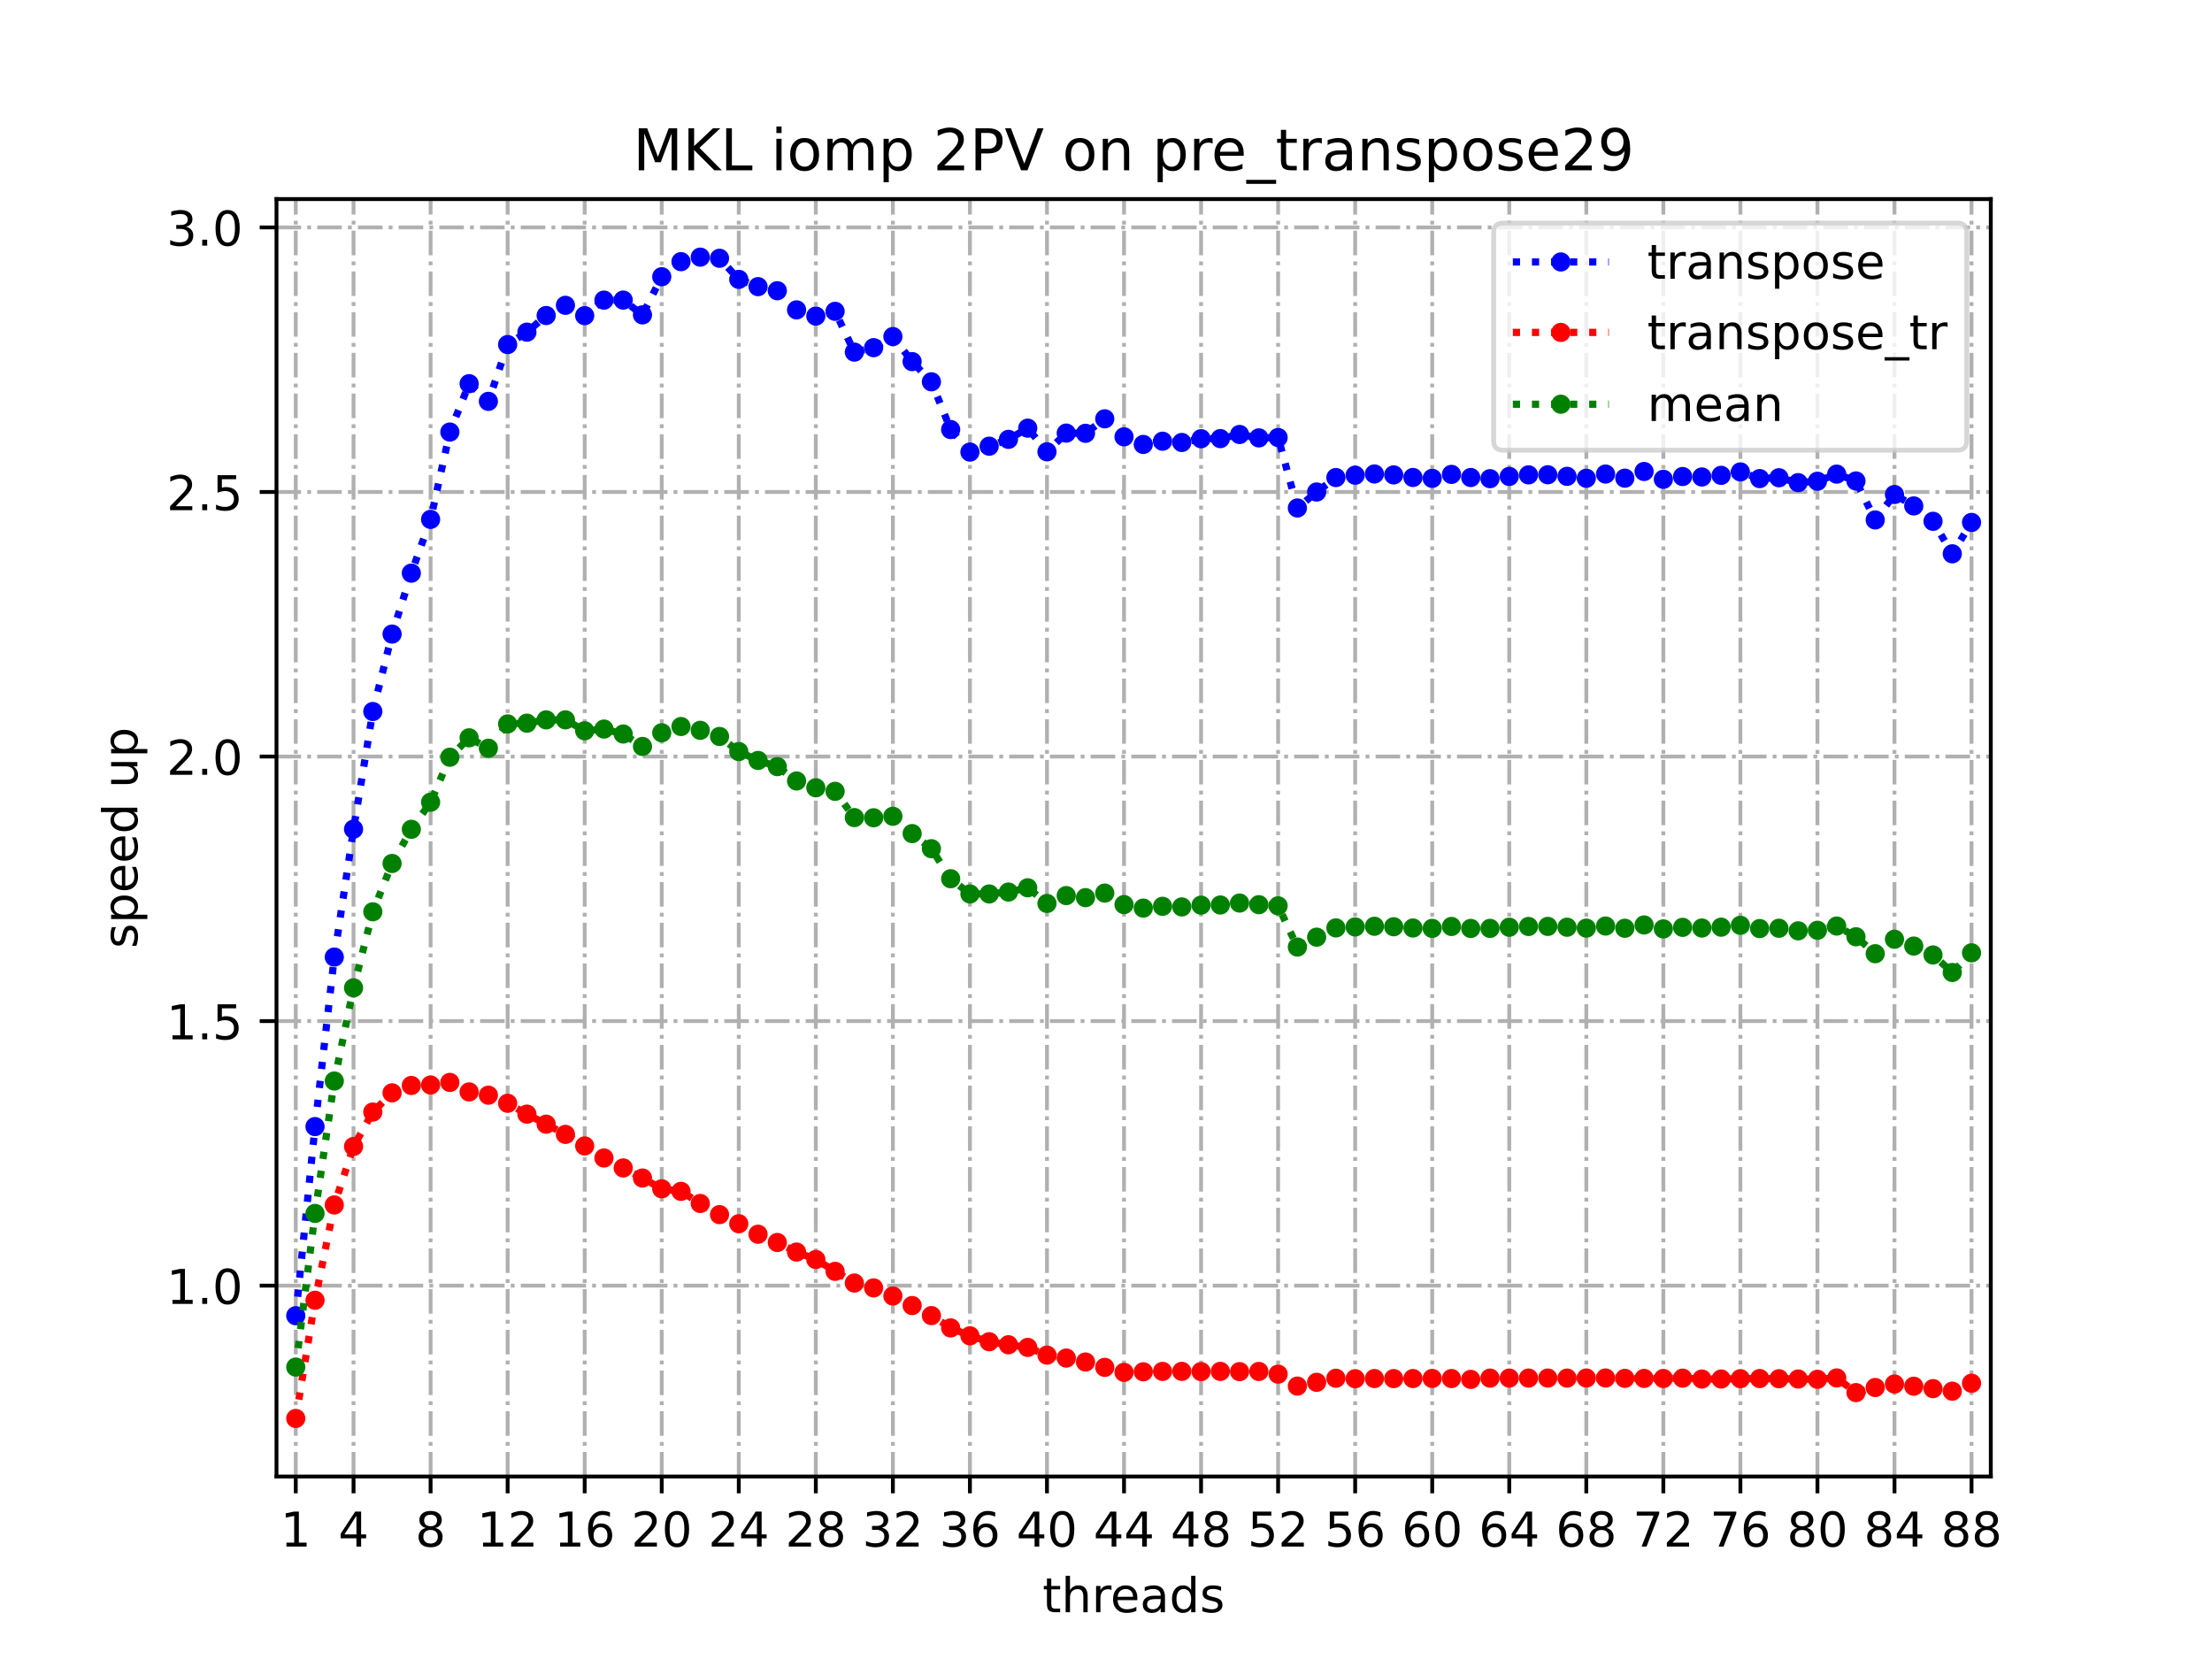 <?xml version="1.0" encoding="utf-8" standalone="no"?>
<!DOCTYPE svg PUBLIC "-//W3C//DTD SVG 1.1//EN"
  "http://www.w3.org/Graphics/SVG/1.1/DTD/svg11.dtd">
<!-- Created with matplotlib (https://matplotlib.org/) -->
<svg height="345.6pt" version="1.1" viewBox="0 0 460.8 345.6" width="460.8pt" xmlns="http://www.w3.org/2000/svg" xmlns:xlink="http://www.w3.org/1999/xlink">
 <defs>
  <style type="text/css">
*{stroke-linecap:butt;stroke-linejoin:round;}
  </style>
 </defs>
 <g id="figure_1">
  <g id="patch_1">
   <path d="M 0 345.6 
L 460.8 345.6 
L 460.8 0 
L 0 0 
z
" style="fill:#ffffff;"/>
  </g>
  <g id="axes_1">
   <g id="patch_2">
    <path d="M 57.6 307.584 
L 414.72 307.584 
L 414.72 41.472 
L 57.6 41.472 
z
" style="fill:#ffffff;"/>
   </g>
   <g id="matplotlib.axis_1">
    <g id="xtick_1">
     <g id="line2d_1">
      <path clip-path="url(#pd5cb371719)" d="M 61.613 307.584 
L 61.613 41.472 
" style="fill:none;stroke:#b0b0b0;stroke-dasharray:5.12,1.28,0.8,1.28;stroke-dashoffset:0;stroke-width:0.8;"/>
     </g>
     <g id="line2d_2">
      <defs>
       <path d="M 0 0 
L 0 3.5 
" id="m2394c579f8" style="stroke:#000000;stroke-width:0.8;"/>
      </defs>
      <g>
       <use style="stroke:#000000;stroke-width:0.8;" x="61.613" xlink:href="#m2394c579f8" y="307.584"/>
      </g>
     </g>
     <g id="text_1">
      <!-- 1 -->
      <defs>
       <path d="M 12.406 8.297 
L 28.516 8.297 
L 28.516 63.922 
L 10.984 60.406 
L 10.984 69.391 
L 28.422 72.906 
L 38.281 72.906 
L 38.281 8.297 
L 54.391 8.297 
L 54.391 0 
L 12.406 0 
z
" id="DejaVuSans-49"/>
      </defs>
      <g transform="translate(58.431 322.182)scale(0.1 -0.1)">
       <use xlink:href="#DejaVuSans-49"/>
      </g>
     </g>
    </g>
    <g id="xtick_2">
     <g id="line2d_3">
      <path clip-path="url(#pd5cb371719)" d="M 73.65 307.584 
L 73.65 41.472 
" style="fill:none;stroke:#b0b0b0;stroke-dasharray:5.12,1.28,0.8,1.28;stroke-dashoffset:0;stroke-width:0.8;"/>
     </g>
     <g id="line2d_4">
      <g>
       <use style="stroke:#000000;stroke-width:0.8;" x="73.65" xlink:href="#m2394c579f8" y="307.584"/>
      </g>
     </g>
     <g id="text_2">
      <!-- 4 -->
      <defs>
       <path d="M 37.797 64.312 
L 12.891 25.391 
L 37.797 25.391 
z
M 35.203 72.906 
L 47.609 72.906 
L 47.609 25.391 
L 58.016 25.391 
L 58.016 17.188 
L 47.609 17.188 
L 47.609 0 
L 37.797 0 
L 37.797 17.188 
L 4.891 17.188 
L 4.891 26.703 
z
" id="DejaVuSans-52"/>
      </defs>
      <g transform="translate(70.469 322.182)scale(0.1 -0.1)">
       <use xlink:href="#DejaVuSans-52"/>
      </g>
     </g>
    </g>
    <g id="xtick_3">
     <g id="line2d_5">
      <path clip-path="url(#pd5cb371719)" d="M 89.701 307.584 
L 89.701 41.472 
" style="fill:none;stroke:#b0b0b0;stroke-dasharray:5.12,1.28,0.8,1.28;stroke-dashoffset:0;stroke-width:0.8;"/>
     </g>
     <g id="line2d_6">
      <g>
       <use style="stroke:#000000;stroke-width:0.8;" x="89.701" xlink:href="#m2394c579f8" y="307.584"/>
      </g>
     </g>
     <g id="text_3">
      <!-- 8 -->
      <defs>
       <path d="M 31.781 34.625 
Q 24.75 34.625 20.719 30.859 
Q 16.703 27.094 16.703 20.516 
Q 16.703 13.922 20.719 10.156 
Q 24.75 6.391 31.781 6.391 
Q 38.812 6.391 42.859 10.172 
Q 46.922 13.969 46.922 20.516 
Q 46.922 27.094 42.891 30.859 
Q 38.875 34.625 31.781 34.625 
z
M 21.922 38.812 
Q 15.578 40.375 12.031 44.719 
Q 8.5 49.078 8.5 55.328 
Q 8.5 64.062 14.719 69.141 
Q 20.953 74.219 31.781 74.219 
Q 42.672 74.219 48.875 69.141 
Q 55.078 64.062 55.078 55.328 
Q 55.078 49.078 51.531 44.719 
Q 48 40.375 41.703 38.812 
Q 48.828 37.156 52.797 32.312 
Q 56.781 27.484 56.781 20.516 
Q 56.781 9.906 50.312 4.234 
Q 43.844 -1.422 31.781 -1.422 
Q 19.734 -1.422 13.25 4.234 
Q 6.781 9.906 6.781 20.516 
Q 6.781 27.484 10.781 32.312 
Q 14.797 37.156 21.922 38.812 
z
M 18.312 54.391 
Q 18.312 48.734 21.844 45.562 
Q 25.391 42.391 31.781 42.391 
Q 38.141 42.391 41.719 45.562 
Q 45.312 48.734 45.312 54.391 
Q 45.312 60.062 41.719 63.234 
Q 38.141 66.406 31.781 66.406 
Q 25.391 66.406 21.844 63.234 
Q 18.312 60.062 18.312 54.391 
z
" id="DejaVuSans-56"/>
      </defs>
      <g transform="translate(86.519 322.182)scale(0.1 -0.1)">
       <use xlink:href="#DejaVuSans-56"/>
      </g>
     </g>
    </g>
    <g id="xtick_4">
     <g id="line2d_7">
      <path clip-path="url(#pd5cb371719)" d="M 105.751 307.584 
L 105.751 41.472 
" style="fill:none;stroke:#b0b0b0;stroke-dasharray:5.12,1.28,0.8,1.28;stroke-dashoffset:0;stroke-width:0.8;"/>
     </g>
     <g id="line2d_8">
      <g>
       <use style="stroke:#000000;stroke-width:0.8;" x="105.751" xlink:href="#m2394c579f8" y="307.584"/>
      </g>
     </g>
     <g id="text_4">
      <!-- 12 -->
      <defs>
       <path d="M 19.188 8.297 
L 53.609 8.297 
L 53.609 0 
L 7.328 0 
L 7.328 8.297 
Q 12.938 14.109 22.625 23.891 
Q 32.328 33.688 34.812 36.531 
Q 39.547 41.844 41.422 45.531 
Q 43.312 49.219 43.312 52.781 
Q 43.312 58.594 39.234 62.25 
Q 35.156 65.922 28.609 65.922 
Q 23.969 65.922 18.812 64.312 
Q 13.672 62.703 7.812 59.422 
L 7.812 69.391 
Q 13.766 71.781 18.938 73 
Q 24.125 74.219 28.422 74.219 
Q 39.75 74.219 46.484 68.547 
Q 53.219 62.891 53.219 53.422 
Q 53.219 48.922 51.531 44.891 
Q 49.859 40.875 45.406 35.406 
Q 44.188 33.984 37.641 27.219 
Q 31.109 20.453 19.188 8.297 
z
" id="DejaVuSans-50"/>
      </defs>
      <g transform="translate(99.389 322.182)scale(0.1 -0.1)">
       <use xlink:href="#DejaVuSans-49"/>
       <use x="63.623" xlink:href="#DejaVuSans-50"/>
      </g>
     </g>
    </g>
    <g id="xtick_5">
     <g id="line2d_9">
      <path clip-path="url(#pd5cb371719)" d="M 121.801 307.584 
L 121.801 41.472 
" style="fill:none;stroke:#b0b0b0;stroke-dasharray:5.12,1.28,0.8,1.28;stroke-dashoffset:0;stroke-width:0.8;"/>
     </g>
     <g id="line2d_10">
      <g>
       <use style="stroke:#000000;stroke-width:0.8;" x="121.801" xlink:href="#m2394c579f8" y="307.584"/>
      </g>
     </g>
     <g id="text_5">
      <!-- 16 -->
      <defs>
       <path d="M 33.016 40.375 
Q 26.375 40.375 22.484 35.828 
Q 18.609 31.297 18.609 23.391 
Q 18.609 15.531 22.484 10.953 
Q 26.375 6.391 33.016 6.391 
Q 39.656 6.391 43.531 10.953 
Q 47.406 15.531 47.406 23.391 
Q 47.406 31.297 43.531 35.828 
Q 39.656 40.375 33.016 40.375 
z
M 52.594 71.297 
L 52.594 62.312 
Q 48.875 64.062 45.094 64.984 
Q 41.312 65.922 37.594 65.922 
Q 27.828 65.922 22.672 59.328 
Q 17.531 52.734 16.797 39.406 
Q 19.672 43.656 24.016 45.922 
Q 28.375 48.188 33.594 48.188 
Q 44.578 48.188 50.953 41.516 
Q 57.328 34.859 57.328 23.391 
Q 57.328 12.156 50.688 5.359 
Q 44.047 -1.422 33.016 -1.422 
Q 20.359 -1.422 13.672 8.266 
Q 6.984 17.969 6.984 36.375 
Q 6.984 53.656 15.188 63.938 
Q 23.391 74.219 37.203 74.219 
Q 40.922 74.219 44.703 73.484 
Q 48.484 72.75 52.594 71.297 
z
" id="DejaVuSans-54"/>
      </defs>
      <g transform="translate(115.439 322.182)scale(0.1 -0.1)">
       <use xlink:href="#DejaVuSans-49"/>
       <use x="63.623" xlink:href="#DejaVuSans-54"/>
      </g>
     </g>
    </g>
    <g id="xtick_6">
     <g id="line2d_11">
      <path clip-path="url(#pd5cb371719)" d="M 137.852 307.584 
L 137.852 41.472 
" style="fill:none;stroke:#b0b0b0;stroke-dasharray:5.12,1.28,0.8,1.28;stroke-dashoffset:0;stroke-width:0.8;"/>
     </g>
     <g id="line2d_12">
      <g>
       <use style="stroke:#000000;stroke-width:0.8;" x="137.852" xlink:href="#m2394c579f8" y="307.584"/>
      </g>
     </g>
     <g id="text_6">
      <!-- 20 -->
      <defs>
       <path d="M 31.781 66.406 
Q 24.172 66.406 20.328 58.906 
Q 16.5 51.422 16.5 36.375 
Q 16.5 21.391 20.328 13.891 
Q 24.172 6.391 31.781 6.391 
Q 39.453 6.391 43.281 13.891 
Q 47.125 21.391 47.125 36.375 
Q 47.125 51.422 43.281 58.906 
Q 39.453 66.406 31.781 66.406 
z
M 31.781 74.219 
Q 44.047 74.219 50.516 64.516 
Q 56.984 54.828 56.984 36.375 
Q 56.984 17.969 50.516 8.266 
Q 44.047 -1.422 31.781 -1.422 
Q 19.531 -1.422 13.062 8.266 
Q 6.594 17.969 6.594 36.375 
Q 6.594 54.828 13.062 64.516 
Q 19.531 74.219 31.781 74.219 
z
" id="DejaVuSans-48"/>
      </defs>
      <g transform="translate(131.489 322.182)scale(0.1 -0.1)">
       <use xlink:href="#DejaVuSans-50"/>
       <use x="63.623" xlink:href="#DejaVuSans-48"/>
      </g>
     </g>
    </g>
    <g id="xtick_7">
     <g id="line2d_13">
      <path clip-path="url(#pd5cb371719)" d="M 153.902 307.584 
L 153.902 41.472 
" style="fill:none;stroke:#b0b0b0;stroke-dasharray:5.12,1.28,0.8,1.28;stroke-dashoffset:0;stroke-width:0.8;"/>
     </g>
     <g id="line2d_14">
      <g>
       <use style="stroke:#000000;stroke-width:0.8;" x="153.902" xlink:href="#m2394c579f8" y="307.584"/>
      </g>
     </g>
     <g id="text_7">
      <!-- 24 -->
      <g transform="translate(147.54 322.182)scale(0.1 -0.1)">
       <use xlink:href="#DejaVuSans-50"/>
       <use x="63.623" xlink:href="#DejaVuSans-52"/>
      </g>
     </g>
    </g>
    <g id="xtick_8">
     <g id="line2d_15">
      <path clip-path="url(#pd5cb371719)" d="M 169.952 307.584 
L 169.952 41.472 
" style="fill:none;stroke:#b0b0b0;stroke-dasharray:5.12,1.28,0.8,1.28;stroke-dashoffset:0;stroke-width:0.8;"/>
     </g>
     <g id="line2d_16">
      <g>
       <use style="stroke:#000000;stroke-width:0.8;" x="169.952" xlink:href="#m2394c579f8" y="307.584"/>
      </g>
     </g>
     <g id="text_8">
      <!-- 28 -->
      <g transform="translate(163.59 322.182)scale(0.1 -0.1)">
       <use xlink:href="#DejaVuSans-50"/>
       <use x="63.623" xlink:href="#DejaVuSans-56"/>
      </g>
     </g>
    </g>
    <g id="xtick_9">
     <g id="line2d_17">
      <path clip-path="url(#pd5cb371719)" d="M 186.003 307.584 
L 186.003 41.472 
" style="fill:none;stroke:#b0b0b0;stroke-dasharray:5.12,1.28,0.8,1.28;stroke-dashoffset:0;stroke-width:0.8;"/>
     </g>
     <g id="line2d_18">
      <g>
       <use style="stroke:#000000;stroke-width:0.8;" x="186.003" xlink:href="#m2394c579f8" y="307.584"/>
      </g>
     </g>
     <g id="text_9">
      <!-- 32 -->
      <defs>
       <path d="M 40.578 39.312 
Q 47.656 37.797 51.625 33 
Q 55.609 28.219 55.609 21.188 
Q 55.609 10.406 48.188 4.484 
Q 40.766 -1.422 27.094 -1.422 
Q 22.516 -1.422 17.656 -0.516 
Q 12.797 0.391 7.625 2.203 
L 7.625 11.719 
Q 11.719 9.328 16.594 8.109 
Q 21.484 6.891 26.812 6.891 
Q 36.078 6.891 40.938 10.547 
Q 45.797 14.203 45.797 21.188 
Q 45.797 27.641 41.281 31.266 
Q 36.766 34.906 28.719 34.906 
L 20.219 34.906 
L 20.219 43.016 
L 29.109 43.016 
Q 36.375 43.016 40.234 45.922 
Q 44.094 48.828 44.094 54.297 
Q 44.094 59.906 40.109 62.906 
Q 36.141 65.922 28.719 65.922 
Q 24.656 65.922 20.016 65.031 
Q 15.375 64.156 9.812 62.312 
L 9.812 71.094 
Q 15.438 72.656 20.344 73.438 
Q 25.25 74.219 29.594 74.219 
Q 40.828 74.219 47.359 69.109 
Q 53.906 64.016 53.906 55.328 
Q 53.906 49.266 50.438 45.094 
Q 46.969 40.922 40.578 39.312 
z
" id="DejaVuSans-51"/>
      </defs>
      <g transform="translate(179.64 322.182)scale(0.1 -0.1)">
       <use xlink:href="#DejaVuSans-51"/>
       <use x="63.623" xlink:href="#DejaVuSans-50"/>
      </g>
     </g>
    </g>
    <g id="xtick_10">
     <g id="line2d_19">
      <path clip-path="url(#pd5cb371719)" d="M 202.053 307.584 
L 202.053 41.472 
" style="fill:none;stroke:#b0b0b0;stroke-dasharray:5.12,1.28,0.8,1.28;stroke-dashoffset:0;stroke-width:0.8;"/>
     </g>
     <g id="line2d_20">
      <g>
       <use style="stroke:#000000;stroke-width:0.8;" x="202.053" xlink:href="#m2394c579f8" y="307.584"/>
      </g>
     </g>
     <g id="text_10">
      <!-- 36 -->
      <g transform="translate(195.691 322.182)scale(0.1 -0.1)">
       <use xlink:href="#DejaVuSans-51"/>
       <use x="63.623" xlink:href="#DejaVuSans-54"/>
      </g>
     </g>
    </g>
    <g id="xtick_11">
     <g id="line2d_21">
      <path clip-path="url(#pd5cb371719)" d="M 218.103 307.584 
L 218.103 41.472 
" style="fill:none;stroke:#b0b0b0;stroke-dasharray:5.12,1.28,0.8,1.28;stroke-dashoffset:0;stroke-width:0.8;"/>
     </g>
     <g id="line2d_22">
      <g>
       <use style="stroke:#000000;stroke-width:0.8;" x="218.103" xlink:href="#m2394c579f8" y="307.584"/>
      </g>
     </g>
     <g id="text_11">
      <!-- 40 -->
      <g transform="translate(211.741 322.182)scale(0.1 -0.1)">
       <use xlink:href="#DejaVuSans-52"/>
       <use x="63.623" xlink:href="#DejaVuSans-48"/>
      </g>
     </g>
    </g>
    <g id="xtick_12">
     <g id="line2d_23">
      <path clip-path="url(#pd5cb371719)" d="M 234.154 307.584 
L 234.154 41.472 
" style="fill:none;stroke:#b0b0b0;stroke-dasharray:5.12,1.28,0.8,1.28;stroke-dashoffset:0;stroke-width:0.8;"/>
     </g>
     <g id="line2d_24">
      <g>
       <use style="stroke:#000000;stroke-width:0.8;" x="234.154" xlink:href="#m2394c579f8" y="307.584"/>
      </g>
     </g>
     <g id="text_12">
      <!-- 44 -->
      <g transform="translate(227.791 322.182)scale(0.1 -0.1)">
       <use xlink:href="#DejaVuSans-52"/>
       <use x="63.623" xlink:href="#DejaVuSans-52"/>
      </g>
     </g>
    </g>
    <g id="xtick_13">
     <g id="line2d_25">
      <path clip-path="url(#pd5cb371719)" d="M 250.204 307.584 
L 250.204 41.472 
" style="fill:none;stroke:#b0b0b0;stroke-dasharray:5.12,1.28,0.8,1.28;stroke-dashoffset:0;stroke-width:0.8;"/>
     </g>
     <g id="line2d_26">
      <g>
       <use style="stroke:#000000;stroke-width:0.8;" x="250.204" xlink:href="#m2394c579f8" y="307.584"/>
      </g>
     </g>
     <g id="text_13">
      <!-- 48 -->
      <g transform="translate(243.842 322.182)scale(0.1 -0.1)">
       <use xlink:href="#DejaVuSans-52"/>
       <use x="63.623" xlink:href="#DejaVuSans-56"/>
      </g>
     </g>
    </g>
    <g id="xtick_14">
     <g id="line2d_27">
      <path clip-path="url(#pd5cb371719)" d="M 266.254 307.584 
L 266.254 41.472 
" style="fill:none;stroke:#b0b0b0;stroke-dasharray:5.12,1.28,0.8,1.28;stroke-dashoffset:0;stroke-width:0.8;"/>
     </g>
     <g id="line2d_28">
      <g>
       <use style="stroke:#000000;stroke-width:0.8;" x="266.254" xlink:href="#m2394c579f8" y="307.584"/>
      </g>
     </g>
     <g id="text_14">
      <!-- 52 -->
      <defs>
       <path d="M 10.797 72.906 
L 49.516 72.906 
L 49.516 64.594 
L 19.828 64.594 
L 19.828 46.734 
Q 21.969 47.469 24.109 47.828 
Q 26.266 48.188 28.422 48.188 
Q 40.625 48.188 47.75 41.5 
Q 54.891 34.812 54.891 23.391 
Q 54.891 11.625 47.562 5.094 
Q 40.234 -1.422 26.906 -1.422 
Q 22.312 -1.422 17.547 -0.641 
Q 12.797 0.141 7.719 1.703 
L 7.719 11.625 
Q 12.109 9.234 16.797 8.062 
Q 21.484 6.891 26.703 6.891 
Q 35.156 6.891 40.078 11.328 
Q 45.016 15.766 45.016 23.391 
Q 45.016 31 40.078 35.438 
Q 35.156 39.891 26.703 39.891 
Q 22.75 39.891 18.812 39.016 
Q 14.891 38.141 10.797 36.281 
z
" id="DejaVuSans-53"/>
      </defs>
      <g transform="translate(259.892 322.182)scale(0.1 -0.1)">
       <use xlink:href="#DejaVuSans-53"/>
       <use x="63.623" xlink:href="#DejaVuSans-50"/>
      </g>
     </g>
    </g>
    <g id="xtick_15">
     <g id="line2d_29">
      <path clip-path="url(#pd5cb371719)" d="M 282.305 307.584 
L 282.305 41.472 
" style="fill:none;stroke:#b0b0b0;stroke-dasharray:5.12,1.28,0.8,1.28;stroke-dashoffset:0;stroke-width:0.8;"/>
     </g>
     <g id="line2d_30">
      <g>
       <use style="stroke:#000000;stroke-width:0.8;" x="282.305" xlink:href="#m2394c579f8" y="307.584"/>
      </g>
     </g>
     <g id="text_15">
      <!-- 56 -->
      <g transform="translate(275.942 322.182)scale(0.1 -0.1)">
       <use xlink:href="#DejaVuSans-53"/>
       <use x="63.623" xlink:href="#DejaVuSans-54"/>
      </g>
     </g>
    </g>
    <g id="xtick_16">
     <g id="line2d_31">
      <path clip-path="url(#pd5cb371719)" d="M 298.355 307.584 
L 298.355 41.472 
" style="fill:none;stroke:#b0b0b0;stroke-dasharray:5.12,1.28,0.8,1.28;stroke-dashoffset:0;stroke-width:0.8;"/>
     </g>
     <g id="line2d_32">
      <g>
       <use style="stroke:#000000;stroke-width:0.8;" x="298.355" xlink:href="#m2394c579f8" y="307.584"/>
      </g>
     </g>
     <g id="text_16">
      <!-- 60 -->
      <g transform="translate(291.993 322.182)scale(0.1 -0.1)">
       <use xlink:href="#DejaVuSans-54"/>
       <use x="63.623" xlink:href="#DejaVuSans-48"/>
      </g>
     </g>
    </g>
    <g id="xtick_17">
     <g id="line2d_33">
      <path clip-path="url(#pd5cb371719)" d="M 314.405 307.584 
L 314.405 41.472 
" style="fill:none;stroke:#b0b0b0;stroke-dasharray:5.12,1.28,0.8,1.28;stroke-dashoffset:0;stroke-width:0.8;"/>
     </g>
     <g id="line2d_34">
      <g>
       <use style="stroke:#000000;stroke-width:0.8;" x="314.405" xlink:href="#m2394c579f8" y="307.584"/>
      </g>
     </g>
     <g id="text_17">
      <!-- 64 -->
      <g transform="translate(308.043 322.182)scale(0.1 -0.1)">
       <use xlink:href="#DejaVuSans-54"/>
       <use x="63.623" xlink:href="#DejaVuSans-52"/>
      </g>
     </g>
    </g>
    <g id="xtick_18">
     <g id="line2d_35">
      <path clip-path="url(#pd5cb371719)" d="M 330.456 307.584 
L 330.456 41.472 
" style="fill:none;stroke:#b0b0b0;stroke-dasharray:5.12,1.28,0.8,1.28;stroke-dashoffset:0;stroke-width:0.8;"/>
     </g>
     <g id="line2d_36">
      <g>
       <use style="stroke:#000000;stroke-width:0.8;" x="330.456" xlink:href="#m2394c579f8" y="307.584"/>
      </g>
     </g>
     <g id="text_18">
      <!-- 68 -->
      <g transform="translate(324.093 322.182)scale(0.1 -0.1)">
       <use xlink:href="#DejaVuSans-54"/>
       <use x="63.623" xlink:href="#DejaVuSans-56"/>
      </g>
     </g>
    </g>
    <g id="xtick_19">
     <g id="line2d_37">
      <path clip-path="url(#pd5cb371719)" d="M 346.506 307.584 
L 346.506 41.472 
" style="fill:none;stroke:#b0b0b0;stroke-dasharray:5.12,1.28,0.8,1.28;stroke-dashoffset:0;stroke-width:0.8;"/>
     </g>
     <g id="line2d_38">
      <g>
       <use style="stroke:#000000;stroke-width:0.8;" x="346.506" xlink:href="#m2394c579f8" y="307.584"/>
      </g>
     </g>
     <g id="text_19">
      <!-- 72 -->
      <defs>
       <path d="M 8.203 72.906 
L 55.078 72.906 
L 55.078 68.703 
L 28.609 0 
L 18.312 0 
L 43.219 64.594 
L 8.203 64.594 
z
" id="DejaVuSans-55"/>
      </defs>
      <g transform="translate(340.144 322.182)scale(0.1 -0.1)">
       <use xlink:href="#DejaVuSans-55"/>
       <use x="63.623" xlink:href="#DejaVuSans-50"/>
      </g>
     </g>
    </g>
    <g id="xtick_20">
     <g id="line2d_39">
      <path clip-path="url(#pd5cb371719)" d="M 362.556 307.584 
L 362.556 41.472 
" style="fill:none;stroke:#b0b0b0;stroke-dasharray:5.12,1.28,0.8,1.28;stroke-dashoffset:0;stroke-width:0.8;"/>
     </g>
     <g id="line2d_40">
      <g>
       <use style="stroke:#000000;stroke-width:0.8;" x="362.556" xlink:href="#m2394c579f8" y="307.584"/>
      </g>
     </g>
     <g id="text_20">
      <!-- 76 -->
      <g transform="translate(356.194 322.182)scale(0.1 -0.1)">
       <use xlink:href="#DejaVuSans-55"/>
       <use x="63.623" xlink:href="#DejaVuSans-54"/>
      </g>
     </g>
    </g>
    <g id="xtick_21">
     <g id="line2d_41">
      <path clip-path="url(#pd5cb371719)" d="M 378.607 307.584 
L 378.607 41.472 
" style="fill:none;stroke:#b0b0b0;stroke-dasharray:5.12,1.28,0.8,1.28;stroke-dashoffset:0;stroke-width:0.8;"/>
     </g>
     <g id="line2d_42">
      <g>
       <use style="stroke:#000000;stroke-width:0.8;" x="378.607" xlink:href="#m2394c579f8" y="307.584"/>
      </g>
     </g>
     <g id="text_21">
      <!-- 80 -->
      <g transform="translate(372.244 322.182)scale(0.1 -0.1)">
       <use xlink:href="#DejaVuSans-56"/>
       <use x="63.623" xlink:href="#DejaVuSans-48"/>
      </g>
     </g>
    </g>
    <g id="xtick_22">
     <g id="line2d_43">
      <path clip-path="url(#pd5cb371719)" d="M 394.657 307.584 
L 394.657 41.472 
" style="fill:none;stroke:#b0b0b0;stroke-dasharray:5.12,1.28,0.8,1.28;stroke-dashoffset:0;stroke-width:0.8;"/>
     </g>
     <g id="line2d_44">
      <g>
       <use style="stroke:#000000;stroke-width:0.8;" x="394.657" xlink:href="#m2394c579f8" y="307.584"/>
      </g>
     </g>
     <g id="text_22">
      <!-- 84 -->
      <g transform="translate(388.295 322.182)scale(0.1 -0.1)">
       <use xlink:href="#DejaVuSans-56"/>
       <use x="63.623" xlink:href="#DejaVuSans-52"/>
      </g>
     </g>
    </g>
    <g id="xtick_23">
     <g id="line2d_45">
      <path clip-path="url(#pd5cb371719)" d="M 410.707 307.584 
L 410.707 41.472 
" style="fill:none;stroke:#b0b0b0;stroke-dasharray:5.12,1.28,0.8,1.28;stroke-dashoffset:0;stroke-width:0.8;"/>
     </g>
     <g id="line2d_46">
      <g>
       <use style="stroke:#000000;stroke-width:0.8;" x="410.707" xlink:href="#m2394c579f8" y="307.584"/>
      </g>
     </g>
     <g id="text_23">
      <!-- 88 -->
      <g transform="translate(404.345 322.182)scale(0.1 -0.1)">
       <use xlink:href="#DejaVuSans-56"/>
       <use x="63.623" xlink:href="#DejaVuSans-56"/>
      </g>
     </g>
    </g>
    <g id="text_24">
     <!-- threads -->
     <defs>
      <path d="M 18.312 70.219 
L 18.312 54.688 
L 36.812 54.688 
L 36.812 47.703 
L 18.312 47.703 
L 18.312 18.016 
Q 18.312 11.328 20.141 9.422 
Q 21.969 7.516 27.594 7.516 
L 36.812 7.516 
L 36.812 0 
L 27.594 0 
Q 17.188 0 13.234 3.875 
Q 9.281 7.766 9.281 18.016 
L 9.281 47.703 
L 2.688 47.703 
L 2.688 54.688 
L 9.281 54.688 
L 9.281 70.219 
z
" id="DejaVuSans-116"/>
      <path d="M 54.891 33.016 
L 54.891 0 
L 45.906 0 
L 45.906 32.719 
Q 45.906 40.484 42.875 44.328 
Q 39.844 48.188 33.797 48.188 
Q 26.516 48.188 22.312 43.547 
Q 18.109 38.922 18.109 30.906 
L 18.109 0 
L 9.078 0 
L 9.078 75.984 
L 18.109 75.984 
L 18.109 46.188 
Q 21.344 51.125 25.703 53.562 
Q 30.078 56 35.797 56 
Q 45.219 56 50.047 50.172 
Q 54.891 44.344 54.891 33.016 
z
" id="DejaVuSans-104"/>
      <path d="M 41.109 46.297 
Q 39.594 47.172 37.812 47.578 
Q 36.031 48 33.891 48 
Q 26.266 48 22.188 43.047 
Q 18.109 38.094 18.109 28.812 
L 18.109 0 
L 9.078 0 
L 9.078 54.688 
L 18.109 54.688 
L 18.109 46.188 
Q 20.953 51.172 25.484 53.578 
Q 30.031 56 36.531 56 
Q 37.453 56 38.578 55.875 
Q 39.703 55.766 41.062 55.516 
z
" id="DejaVuSans-114"/>
      <path d="M 56.203 29.594 
L 56.203 25.203 
L 14.891 25.203 
Q 15.484 15.922 20.484 11.062 
Q 25.484 6.203 34.422 6.203 
Q 39.594 6.203 44.453 7.469 
Q 49.312 8.734 54.109 11.281 
L 54.109 2.781 
Q 49.266 0.734 44.188 -0.344 
Q 39.109 -1.422 33.891 -1.422 
Q 20.797 -1.422 13.156 6.188 
Q 5.516 13.812 5.516 26.812 
Q 5.516 40.234 12.766 48.109 
Q 20.016 56 32.328 56 
Q 43.359 56 49.781 48.891 
Q 56.203 41.797 56.203 29.594 
z
M 47.219 32.234 
Q 47.125 39.594 43.094 43.984 
Q 39.062 48.391 32.422 48.391 
Q 24.906 48.391 20.391 44.141 
Q 15.875 39.891 15.188 32.172 
z
" id="DejaVuSans-101"/>
      <path d="M 34.281 27.484 
Q 23.391 27.484 19.188 25 
Q 14.984 22.516 14.984 16.5 
Q 14.984 11.719 18.141 8.906 
Q 21.297 6.109 26.703 6.109 
Q 34.188 6.109 38.703 11.406 
Q 43.219 16.703 43.219 25.484 
L 43.219 27.484 
z
M 52.203 31.203 
L 52.203 0 
L 43.219 0 
L 43.219 8.297 
Q 40.141 3.328 35.547 0.953 
Q 30.953 -1.422 24.312 -1.422 
Q 15.922 -1.422 10.953 3.297 
Q 6 8.016 6 15.922 
Q 6 25.141 12.172 29.828 
Q 18.359 34.516 30.609 34.516 
L 43.219 34.516 
L 43.219 35.406 
Q 43.219 41.609 39.141 45 
Q 35.062 48.391 27.688 48.391 
Q 23 48.391 18.547 47.266 
Q 14.109 46.141 10.016 43.891 
L 10.016 52.203 
Q 14.938 54.109 19.578 55.047 
Q 24.219 56 28.609 56 
Q 40.484 56 46.344 49.844 
Q 52.203 43.703 52.203 31.203 
z
" id="DejaVuSans-97"/>
      <path d="M 45.406 46.391 
L 45.406 75.984 
L 54.391 75.984 
L 54.391 0 
L 45.406 0 
L 45.406 8.203 
Q 42.578 3.328 38.25 0.953 
Q 33.938 -1.422 27.875 -1.422 
Q 17.969 -1.422 11.734 6.484 
Q 5.516 14.406 5.516 27.297 
Q 5.516 40.188 11.734 48.094 
Q 17.969 56 27.875 56 
Q 33.938 56 38.25 53.625 
Q 42.578 51.266 45.406 46.391 
z
M 14.797 27.297 
Q 14.797 17.391 18.875 11.75 
Q 22.953 6.109 30.078 6.109 
Q 37.203 6.109 41.297 11.75 
Q 45.406 17.391 45.406 27.297 
Q 45.406 37.203 41.297 42.844 
Q 37.203 48.484 30.078 48.484 
Q 22.953 48.484 18.875 42.844 
Q 14.797 37.203 14.797 27.297 
z
" id="DejaVuSans-100"/>
      <path d="M 44.281 53.078 
L 44.281 44.578 
Q 40.484 46.531 36.375 47.5 
Q 32.281 48.484 27.875 48.484 
Q 21.188 48.484 17.844 46.438 
Q 14.5 44.391 14.5 40.281 
Q 14.5 37.156 16.891 35.375 
Q 19.281 33.594 26.516 31.984 
L 29.594 31.297 
Q 39.156 29.25 43.188 25.516 
Q 47.219 21.781 47.219 15.094 
Q 47.219 7.469 41.188 3.016 
Q 35.156 -1.422 24.609 -1.422 
Q 20.219 -1.422 15.453 -0.562 
Q 10.688 0.297 5.422 2 
L 5.422 11.281 
Q 10.406 8.688 15.234 7.391 
Q 20.062 6.109 24.812 6.109 
Q 31.156 6.109 34.562 8.281 
Q 37.984 10.453 37.984 14.406 
Q 37.984 18.062 35.516 20.016 
Q 33.062 21.969 24.703 23.781 
L 21.578 24.516 
Q 13.234 26.266 9.516 29.906 
Q 5.812 33.547 5.812 39.891 
Q 5.812 47.609 11.281 51.797 
Q 16.75 56 26.812 56 
Q 31.781 56 36.172 55.266 
Q 40.578 54.547 44.281 53.078 
z
" id="DejaVuSans-115"/>
     </defs>
     <g transform="translate(217.169 335.861)scale(0.1 -0.1)">
      <use xlink:href="#DejaVuSans-116"/>
      <use x="39.209" xlink:href="#DejaVuSans-104"/>
      <use x="102.588" xlink:href="#DejaVuSans-114"/>
      <use x="141.451" xlink:href="#DejaVuSans-101"/>
      <use x="202.975" xlink:href="#DejaVuSans-97"/>
      <use x="264.254" xlink:href="#DejaVuSans-100"/>
      <use x="327.73" xlink:href="#DejaVuSans-115"/>
     </g>
    </g>
   </g>
   <g id="matplotlib.axis_2">
    <g id="ytick_1">
     <g id="line2d_47">
      <path clip-path="url(#pd5cb371719)" d="M 57.6 267.825 
L 414.72 267.825 
" style="fill:none;stroke:#b0b0b0;stroke-dasharray:5.12,1.28,0.8,1.28;stroke-dashoffset:0;stroke-width:0.8;"/>
     </g>
     <g id="line2d_48">
      <defs>
       <path d="M 0 0 
L -3.5 0 
" id="m7fee3a7a04" style="stroke:#000000;stroke-width:0.8;"/>
      </defs>
      <g>
       <use style="stroke:#000000;stroke-width:0.8;" x="57.6" xlink:href="#m7fee3a7a04" y="267.825"/>
      </g>
     </g>
     <g id="text_25">
      <!-- 1.0 -->
      <defs>
       <path d="M 10.688 12.406 
L 21 12.406 
L 21 0 
L 10.688 0 
z
" id="DejaVuSans-46"/>
      </defs>
      <g transform="translate(34.697 271.625)scale(0.1 -0.1)">
       <use xlink:href="#DejaVuSans-49"/>
       <use x="63.623" xlink:href="#DejaVuSans-46"/>
       <use x="95.41" xlink:href="#DejaVuSans-48"/>
      </g>
     </g>
    </g>
    <g id="ytick_2">
     <g id="line2d_49">
      <path clip-path="url(#pd5cb371719)" d="M 57.6 212.712 
L 414.72 212.712 
" style="fill:none;stroke:#b0b0b0;stroke-dasharray:5.12,1.28,0.8,1.28;stroke-dashoffset:0;stroke-width:0.8;"/>
     </g>
     <g id="line2d_50">
      <g>
       <use style="stroke:#000000;stroke-width:0.8;" x="57.6" xlink:href="#m7fee3a7a04" y="212.712"/>
      </g>
     </g>
     <g id="text_26">
      <!-- 1.5 -->
      <g transform="translate(34.697 216.512)scale(0.1 -0.1)">
       <use xlink:href="#DejaVuSans-49"/>
       <use x="63.623" xlink:href="#DejaVuSans-46"/>
       <use x="95.41" xlink:href="#DejaVuSans-53"/>
      </g>
     </g>
    </g>
    <g id="ytick_3">
     <g id="line2d_51">
      <path clip-path="url(#pd5cb371719)" d="M 57.6 157.599 
L 414.72 157.599 
" style="fill:none;stroke:#b0b0b0;stroke-dasharray:5.12,1.28,0.8,1.28;stroke-dashoffset:0;stroke-width:0.8;"/>
     </g>
     <g id="line2d_52">
      <g>
       <use style="stroke:#000000;stroke-width:0.8;" x="57.6" xlink:href="#m7fee3a7a04" y="157.599"/>
      </g>
     </g>
     <g id="text_27">
      <!-- 2.0 -->
      <g transform="translate(34.697 161.398)scale(0.1 -0.1)">
       <use xlink:href="#DejaVuSans-50"/>
       <use x="63.623" xlink:href="#DejaVuSans-46"/>
       <use x="95.41" xlink:href="#DejaVuSans-48"/>
      </g>
     </g>
    </g>
    <g id="ytick_4">
     <g id="line2d_53">
      <path clip-path="url(#pd5cb371719)" d="M 57.6 102.486 
L 414.72 102.486 
" style="fill:none;stroke:#b0b0b0;stroke-dasharray:5.12,1.28,0.8,1.28;stroke-dashoffset:0;stroke-width:0.8;"/>
     </g>
     <g id="line2d_54">
      <g>
       <use style="stroke:#000000;stroke-width:0.8;" x="57.6" xlink:href="#m7fee3a7a04" y="102.486"/>
      </g>
     </g>
     <g id="text_28">
      <!-- 2.5 -->
      <g transform="translate(34.697 106.285)scale(0.1 -0.1)">
       <use xlink:href="#DejaVuSans-50"/>
       <use x="63.623" xlink:href="#DejaVuSans-46"/>
       <use x="95.41" xlink:href="#DejaVuSans-53"/>
      </g>
     </g>
    </g>
    <g id="ytick_5">
     <g id="line2d_55">
      <path clip-path="url(#pd5cb371719)" d="M 57.6 47.373 
L 414.72 47.373 
" style="fill:none;stroke:#b0b0b0;stroke-dasharray:5.12,1.28,0.8,1.28;stroke-dashoffset:0;stroke-width:0.8;"/>
     </g>
     <g id="line2d_56">
      <g>
       <use style="stroke:#000000;stroke-width:0.8;" x="57.6" xlink:href="#m7fee3a7a04" y="47.373"/>
      </g>
     </g>
     <g id="text_29">
      <!-- 3.0 -->
      <g transform="translate(34.697 51.172)scale(0.1 -0.1)">
       <use xlink:href="#DejaVuSans-51"/>
       <use x="63.623" xlink:href="#DejaVuSans-46"/>
       <use x="95.41" xlink:href="#DejaVuSans-48"/>
      </g>
     </g>
    </g>
    <g id="text_30">
     <!-- speed up -->
     <defs>
      <path d="M 18.109 8.203 
L 18.109 -20.797 
L 9.078 -20.797 
L 9.078 54.688 
L 18.109 54.688 
L 18.109 46.391 
Q 20.953 51.266 25.266 53.625 
Q 29.594 56 35.594 56 
Q 45.562 56 51.781 48.094 
Q 58.016 40.188 58.016 27.297 
Q 58.016 14.406 51.781 6.484 
Q 45.562 -1.422 35.594 -1.422 
Q 29.594 -1.422 25.266 0.953 
Q 20.953 3.328 18.109 8.203 
z
M 48.688 27.297 
Q 48.688 37.203 44.609 42.844 
Q 40.531 48.484 33.406 48.484 
Q 26.266 48.484 22.188 42.844 
Q 18.109 37.203 18.109 27.297 
Q 18.109 17.391 22.188 11.75 
Q 26.266 6.109 33.406 6.109 
Q 40.531 6.109 44.609 11.75 
Q 48.688 17.391 48.688 27.297 
z
" id="DejaVuSans-112"/>
      <path id="DejaVuSans-32"/>
      <path d="M 8.5 21.578 
L 8.5 54.688 
L 17.484 54.688 
L 17.484 21.922 
Q 17.484 14.156 20.5 10.266 
Q 23.531 6.391 29.594 6.391 
Q 36.859 6.391 41.078 11.031 
Q 45.312 15.672 45.312 23.688 
L 45.312 54.688 
L 54.297 54.688 
L 54.297 0 
L 45.312 0 
L 45.312 8.406 
Q 42.047 3.422 37.719 1 
Q 33.406 -1.422 27.688 -1.422 
Q 18.266 -1.422 13.375 4.438 
Q 8.5 10.297 8.5 21.578 
z
M 31.109 56 
z
" id="DejaVuSans-117"/>
     </defs>
     <g transform="translate(28.617 197.566)rotate(-90)scale(0.1 -0.1)">
      <use xlink:href="#DejaVuSans-115"/>
      <use x="52.1" xlink:href="#DejaVuSans-112"/>
      <use x="115.576" xlink:href="#DejaVuSans-101"/>
      <use x="177.1" xlink:href="#DejaVuSans-101"/>
      <use x="238.623" xlink:href="#DejaVuSans-100"/>
      <use x="302.1" xlink:href="#DejaVuSans-32"/>
      <use x="333.887" xlink:href="#DejaVuSans-117"/>
      <use x="397.266" xlink:href="#DejaVuSans-112"/>
     </g>
    </g>
   </g>
   <g id="line2d_57">
    <path clip-path="url(#pd5cb371719)" d="M 61.613 274.087 
L 65.625 234.689 
L 69.638 199.375 
L 73.65 172.729 
L 77.663 148.22 
L 81.676 132.091 
L 85.688 119.395 
L 89.701 108.198 
L 93.713 90.004 
L 97.726 79.93 
L 101.738 83.611 
L 105.751 71.78 
L 109.764 69.192 
L 113.776 65.729 
L 117.789 63.603 
L 121.801 65.758 
L 125.814 62.524 
L 129.827 62.513 
L 133.839 65.596 
L 137.852 57.649 
L 141.864 54.51 
L 145.877 53.568 
L 149.889 53.805 
L 153.902 58.197 
L 157.915 59.711 
L 161.927 60.563 
L 165.94 64.554 
L 169.952 65.846 
L 173.965 64.855 
L 177.978 73.353 
L 181.99 72.425 
L 186.003 70.112 
L 190.015 75.33 
L 194.028 79.536 
L 198.04 89.481 
L 202.053 94.178 
L 206.066 92.949 
L 210.078 91.527 
L 214.091 89.191 
L 218.103 94.117 
L 222.116 90.223 
L 226.129 90.266 
L 230.141 87.246 
L 234.154 90.995 
L 238.166 92.586 
L 242.179 91.911 
L 246.191 92.175 
L 250.204 91.393 
L 254.217 91.371 
L 258.229 90.51 
L 262.242 91.22 
L 266.254 91.145 
L 270.267 105.821 
L 274.28 102.495 
L 278.292 99.482 
L 282.305 98.994 
L 286.317 98.739 
L 290.33 98.932 
L 294.342 99.468 
L 298.355 99.65 
L 302.368 98.824 
L 306.38 99.475 
L 310.393 99.716 
L 314.405 99.248 
L 318.418 98.926 
L 322.431 98.901 
L 326.443 99.233 
L 330.456 99.629 
L 334.468 98.757 
L 338.481 99.612 
L 342.493 98.217 
L 346.506 99.846 
L 350.519 99.27 
L 354.531 99.365 
L 358.544 99.023 
L 362.556 98.306 
L 366.569 99.699 
L 370.582 99.524 
L 374.594 100.542 
L 378.607 100.252 
L 382.619 98.771 
L 386.632 100.189 
L 390.644 108.312 
L 394.657 103.015 
L 398.67 105.392 
L 402.682 108.596 
L 406.695 115.366 
L 410.707 108.832 
" style="fill:none;stroke:#0000ff;stroke-dasharray:1.5,2.475;stroke-dashoffset:0;stroke-width:1.5;"/>
    <defs>
     <path d="M 0 1.5 
C 0.398 1.5 0.779 1.342 1.061 1.061 
C 1.342 0.779 1.5 0.398 1.5 0 
C 1.5 -0.398 1.342 -0.779 1.061 -1.061 
C 0.779 -1.342 0.398 -1.5 0 -1.5 
C -0.398 -1.5 -0.779 -1.342 -1.061 -1.061 
C -1.342 -0.779 -1.5 -0.398 -1.5 0 
C -1.5 0.398 -1.342 0.779 -1.061 1.061 
C -0.779 1.342 -0.398 1.5 0 1.5 
z
" id="mcc264e4843" style="stroke:#0000ff;"/>
    </defs>
    <g clip-path="url(#pd5cb371719)">
     <use style="fill:#0000ff;stroke:#0000ff;" x="61.613" xlink:href="#mcc264e4843" y="274.087"/>
     <use style="fill:#0000ff;stroke:#0000ff;" x="65.625" xlink:href="#mcc264e4843" y="234.689"/>
     <use style="fill:#0000ff;stroke:#0000ff;" x="69.638" xlink:href="#mcc264e4843" y="199.375"/>
     <use style="fill:#0000ff;stroke:#0000ff;" x="73.65" xlink:href="#mcc264e4843" y="172.729"/>
     <use style="fill:#0000ff;stroke:#0000ff;" x="77.663" xlink:href="#mcc264e4843" y="148.22"/>
     <use style="fill:#0000ff;stroke:#0000ff;" x="81.676" xlink:href="#mcc264e4843" y="132.091"/>
     <use style="fill:#0000ff;stroke:#0000ff;" x="85.688" xlink:href="#mcc264e4843" y="119.395"/>
     <use style="fill:#0000ff;stroke:#0000ff;" x="89.701" xlink:href="#mcc264e4843" y="108.198"/>
     <use style="fill:#0000ff;stroke:#0000ff;" x="93.713" xlink:href="#mcc264e4843" y="90.004"/>
     <use style="fill:#0000ff;stroke:#0000ff;" x="97.726" xlink:href="#mcc264e4843" y="79.93"/>
     <use style="fill:#0000ff;stroke:#0000ff;" x="101.738" xlink:href="#mcc264e4843" y="83.611"/>
     <use style="fill:#0000ff;stroke:#0000ff;" x="105.751" xlink:href="#mcc264e4843" y="71.78"/>
     <use style="fill:#0000ff;stroke:#0000ff;" x="109.764" xlink:href="#mcc264e4843" y="69.192"/>
     <use style="fill:#0000ff;stroke:#0000ff;" x="113.776" xlink:href="#mcc264e4843" y="65.729"/>
     <use style="fill:#0000ff;stroke:#0000ff;" x="117.789" xlink:href="#mcc264e4843" y="63.603"/>
     <use style="fill:#0000ff;stroke:#0000ff;" x="121.801" xlink:href="#mcc264e4843" y="65.758"/>
     <use style="fill:#0000ff;stroke:#0000ff;" x="125.814" xlink:href="#mcc264e4843" y="62.524"/>
     <use style="fill:#0000ff;stroke:#0000ff;" x="129.827" xlink:href="#mcc264e4843" y="62.513"/>
     <use style="fill:#0000ff;stroke:#0000ff;" x="133.839" xlink:href="#mcc264e4843" y="65.596"/>
     <use style="fill:#0000ff;stroke:#0000ff;" x="137.852" xlink:href="#mcc264e4843" y="57.649"/>
     <use style="fill:#0000ff;stroke:#0000ff;" x="141.864" xlink:href="#mcc264e4843" y="54.51"/>
     <use style="fill:#0000ff;stroke:#0000ff;" x="145.877" xlink:href="#mcc264e4843" y="53.568"/>
     <use style="fill:#0000ff;stroke:#0000ff;" x="149.889" xlink:href="#mcc264e4843" y="53.805"/>
     <use style="fill:#0000ff;stroke:#0000ff;" x="153.902" xlink:href="#mcc264e4843" y="58.197"/>
     <use style="fill:#0000ff;stroke:#0000ff;" x="157.915" xlink:href="#mcc264e4843" y="59.711"/>
     <use style="fill:#0000ff;stroke:#0000ff;" x="161.927" xlink:href="#mcc264e4843" y="60.563"/>
     <use style="fill:#0000ff;stroke:#0000ff;" x="165.94" xlink:href="#mcc264e4843" y="64.554"/>
     <use style="fill:#0000ff;stroke:#0000ff;" x="169.952" xlink:href="#mcc264e4843" y="65.846"/>
     <use style="fill:#0000ff;stroke:#0000ff;" x="173.965" xlink:href="#mcc264e4843" y="64.855"/>
     <use style="fill:#0000ff;stroke:#0000ff;" x="177.978" xlink:href="#mcc264e4843" y="73.353"/>
     <use style="fill:#0000ff;stroke:#0000ff;" x="181.99" xlink:href="#mcc264e4843" y="72.425"/>
     <use style="fill:#0000ff;stroke:#0000ff;" x="186.003" xlink:href="#mcc264e4843" y="70.112"/>
     <use style="fill:#0000ff;stroke:#0000ff;" x="190.015" xlink:href="#mcc264e4843" y="75.33"/>
     <use style="fill:#0000ff;stroke:#0000ff;" x="194.028" xlink:href="#mcc264e4843" y="79.536"/>
     <use style="fill:#0000ff;stroke:#0000ff;" x="198.04" xlink:href="#mcc264e4843" y="89.481"/>
     <use style="fill:#0000ff;stroke:#0000ff;" x="202.053" xlink:href="#mcc264e4843" y="94.178"/>
     <use style="fill:#0000ff;stroke:#0000ff;" x="206.066" xlink:href="#mcc264e4843" y="92.949"/>
     <use style="fill:#0000ff;stroke:#0000ff;" x="210.078" xlink:href="#mcc264e4843" y="91.527"/>
     <use style="fill:#0000ff;stroke:#0000ff;" x="214.091" xlink:href="#mcc264e4843" y="89.191"/>
     <use style="fill:#0000ff;stroke:#0000ff;" x="218.103" xlink:href="#mcc264e4843" y="94.117"/>
     <use style="fill:#0000ff;stroke:#0000ff;" x="222.116" xlink:href="#mcc264e4843" y="90.223"/>
     <use style="fill:#0000ff;stroke:#0000ff;" x="226.129" xlink:href="#mcc264e4843" y="90.266"/>
     <use style="fill:#0000ff;stroke:#0000ff;" x="230.141" xlink:href="#mcc264e4843" y="87.246"/>
     <use style="fill:#0000ff;stroke:#0000ff;" x="234.154" xlink:href="#mcc264e4843" y="90.995"/>
     <use style="fill:#0000ff;stroke:#0000ff;" x="238.166" xlink:href="#mcc264e4843" y="92.586"/>
     <use style="fill:#0000ff;stroke:#0000ff;" x="242.179" xlink:href="#mcc264e4843" y="91.911"/>
     <use style="fill:#0000ff;stroke:#0000ff;" x="246.191" xlink:href="#mcc264e4843" y="92.175"/>
     <use style="fill:#0000ff;stroke:#0000ff;" x="250.204" xlink:href="#mcc264e4843" y="91.393"/>
     <use style="fill:#0000ff;stroke:#0000ff;" x="254.217" xlink:href="#mcc264e4843" y="91.371"/>
     <use style="fill:#0000ff;stroke:#0000ff;" x="258.229" xlink:href="#mcc264e4843" y="90.51"/>
     <use style="fill:#0000ff;stroke:#0000ff;" x="262.242" xlink:href="#mcc264e4843" y="91.22"/>
     <use style="fill:#0000ff;stroke:#0000ff;" x="266.254" xlink:href="#mcc264e4843" y="91.145"/>
     <use style="fill:#0000ff;stroke:#0000ff;" x="270.267" xlink:href="#mcc264e4843" y="105.821"/>
     <use style="fill:#0000ff;stroke:#0000ff;" x="274.28" xlink:href="#mcc264e4843" y="102.495"/>
     <use style="fill:#0000ff;stroke:#0000ff;" x="278.292" xlink:href="#mcc264e4843" y="99.482"/>
     <use style="fill:#0000ff;stroke:#0000ff;" x="282.305" xlink:href="#mcc264e4843" y="98.994"/>
     <use style="fill:#0000ff;stroke:#0000ff;" x="286.317" xlink:href="#mcc264e4843" y="98.739"/>
     <use style="fill:#0000ff;stroke:#0000ff;" x="290.33" xlink:href="#mcc264e4843" y="98.932"/>
     <use style="fill:#0000ff;stroke:#0000ff;" x="294.342" xlink:href="#mcc264e4843" y="99.468"/>
     <use style="fill:#0000ff;stroke:#0000ff;" x="298.355" xlink:href="#mcc264e4843" y="99.65"/>
     <use style="fill:#0000ff;stroke:#0000ff;" x="302.368" xlink:href="#mcc264e4843" y="98.824"/>
     <use style="fill:#0000ff;stroke:#0000ff;" x="306.38" xlink:href="#mcc264e4843" y="99.475"/>
     <use style="fill:#0000ff;stroke:#0000ff;" x="310.393" xlink:href="#mcc264e4843" y="99.716"/>
     <use style="fill:#0000ff;stroke:#0000ff;" x="314.405" xlink:href="#mcc264e4843" y="99.248"/>
     <use style="fill:#0000ff;stroke:#0000ff;" x="318.418" xlink:href="#mcc264e4843" y="98.926"/>
     <use style="fill:#0000ff;stroke:#0000ff;" x="322.431" xlink:href="#mcc264e4843" y="98.901"/>
     <use style="fill:#0000ff;stroke:#0000ff;" x="326.443" xlink:href="#mcc264e4843" y="99.233"/>
     <use style="fill:#0000ff;stroke:#0000ff;" x="330.456" xlink:href="#mcc264e4843" y="99.629"/>
     <use style="fill:#0000ff;stroke:#0000ff;" x="334.468" xlink:href="#mcc264e4843" y="98.757"/>
     <use style="fill:#0000ff;stroke:#0000ff;" x="338.481" xlink:href="#mcc264e4843" y="99.612"/>
     <use style="fill:#0000ff;stroke:#0000ff;" x="342.493" xlink:href="#mcc264e4843" y="98.217"/>
     <use style="fill:#0000ff;stroke:#0000ff;" x="346.506" xlink:href="#mcc264e4843" y="99.846"/>
     <use style="fill:#0000ff;stroke:#0000ff;" x="350.519" xlink:href="#mcc264e4843" y="99.27"/>
     <use style="fill:#0000ff;stroke:#0000ff;" x="354.531" xlink:href="#mcc264e4843" y="99.365"/>
     <use style="fill:#0000ff;stroke:#0000ff;" x="358.544" xlink:href="#mcc264e4843" y="99.023"/>
     <use style="fill:#0000ff;stroke:#0000ff;" x="362.556" xlink:href="#mcc264e4843" y="98.306"/>
     <use style="fill:#0000ff;stroke:#0000ff;" x="366.569" xlink:href="#mcc264e4843" y="99.699"/>
     <use style="fill:#0000ff;stroke:#0000ff;" x="370.582" xlink:href="#mcc264e4843" y="99.524"/>
     <use style="fill:#0000ff;stroke:#0000ff;" x="374.594" xlink:href="#mcc264e4843" y="100.542"/>
     <use style="fill:#0000ff;stroke:#0000ff;" x="378.607" xlink:href="#mcc264e4843" y="100.252"/>
     <use style="fill:#0000ff;stroke:#0000ff;" x="382.619" xlink:href="#mcc264e4843" y="98.771"/>
     <use style="fill:#0000ff;stroke:#0000ff;" x="386.632" xlink:href="#mcc264e4843" y="100.189"/>
     <use style="fill:#0000ff;stroke:#0000ff;" x="390.644" xlink:href="#mcc264e4843" y="108.312"/>
     <use style="fill:#0000ff;stroke:#0000ff;" x="394.657" xlink:href="#mcc264e4843" y="103.015"/>
     <use style="fill:#0000ff;stroke:#0000ff;" x="398.67" xlink:href="#mcc264e4843" y="105.392"/>
     <use style="fill:#0000ff;stroke:#0000ff;" x="402.682" xlink:href="#mcc264e4843" y="108.596"/>
     <use style="fill:#0000ff;stroke:#0000ff;" x="406.695" xlink:href="#mcc264e4843" y="115.366"/>
     <use style="fill:#0000ff;stroke:#0000ff;" x="410.707" xlink:href="#mcc264e4843" y="108.832"/>
    </g>
   </g>
   <g id="line2d_58">
    <path clip-path="url(#pd5cb371719)" d="M 61.613 295.488 
L 65.625 270.867 
L 69.638 251.014 
L 73.65 238.834 
L 77.663 231.661 
L 81.676 227.664 
L 85.688 226.122 
L 89.701 226.028 
L 93.713 225.487 
L 97.726 227.469 
L 101.738 228.149 
L 105.751 229.832 
L 109.764 232.098 
L 113.776 234.188 
L 117.789 236.314 
L 121.801 238.717 
L 125.814 241.231 
L 129.827 243.304 
L 133.839 245.406 
L 137.852 247.651 
L 141.864 248.181 
L 145.877 250.707 
L 149.889 253.029 
L 153.902 254.927 
L 157.915 257.116 
L 161.927 258.835 
L 165.94 260.824 
L 169.952 262.375 
L 173.965 264.844 
L 177.978 267.281 
L 181.99 268.291 
L 186.003 269.981 
L 190.015 271.971 
L 194.028 274.064 
L 198.04 276.629 
L 202.053 278.277 
L 206.066 279.505 
L 210.078 280.138 
L 214.091 280.688 
L 218.103 282.297 
L 222.116 282.909 
L 226.129 283.73 
L 230.141 284.845 
L 234.154 285.887 
L 238.166 285.768 
L 242.179 285.689 
L 246.191 285.681 
L 250.204 285.731 
L 254.217 285.685 
L 258.229 285.733 
L 262.242 285.699 
L 266.254 286.259 
L 270.267 288.749 
L 274.28 287.961 
L 278.292 287.113 
L 282.305 287.211 
L 286.317 287.178 
L 290.33 287.189 
L 294.342 287.176 
L 298.355 287.155 
L 302.368 287.177 
L 306.38 287.352 
L 310.393 287.083 
L 314.405 287.079 
L 318.418 287.078 
L 322.431 287.074 
L 326.443 287.081 
L 330.456 287.065 
L 334.468 287.061 
L 338.481 287.137 
L 342.493 287.153 
L 346.506 287.167 
L 350.519 287.096 
L 354.531 287.28 
L 358.544 287.274 
L 362.556 287.207 
L 366.569 287.174 
L 370.582 287.216 
L 374.594 287.273 
L 378.607 287.335 
L 382.619 287.05 
L 386.632 290.104 
L 390.644 289.042 
L 394.657 288.316 
L 398.67 288.774 
L 402.682 289.277 
L 406.695 289.808 
L 410.707 288.152 
" style="fill:none;stroke:#ff0000;stroke-dasharray:1.5,2.475;stroke-dashoffset:0;stroke-width:1.5;"/>
    <defs>
     <path d="M 0 1.5 
C 0.398 1.5 0.779 1.342 1.061 1.061 
C 1.342 0.779 1.5 0.398 1.5 0 
C 1.5 -0.398 1.342 -0.779 1.061 -1.061 
C 0.779 -1.342 0.398 -1.5 0 -1.5 
C -0.398 -1.5 -0.779 -1.342 -1.061 -1.061 
C -1.342 -0.779 -1.5 -0.398 -1.5 0 
C -1.5 0.398 -1.342 0.779 -1.061 1.061 
C -0.779 1.342 -0.398 1.5 0 1.5 
z
" id="m861bff861d" style="stroke:#ff0000;"/>
    </defs>
    <g clip-path="url(#pd5cb371719)">
     <use style="fill:#ff0000;stroke:#ff0000;" x="61.613" xlink:href="#m861bff861d" y="295.488"/>
     <use style="fill:#ff0000;stroke:#ff0000;" x="65.625" xlink:href="#m861bff861d" y="270.867"/>
     <use style="fill:#ff0000;stroke:#ff0000;" x="69.638" xlink:href="#m861bff861d" y="251.014"/>
     <use style="fill:#ff0000;stroke:#ff0000;" x="73.65" xlink:href="#m861bff861d" y="238.834"/>
     <use style="fill:#ff0000;stroke:#ff0000;" x="77.663" xlink:href="#m861bff861d" y="231.661"/>
     <use style="fill:#ff0000;stroke:#ff0000;" x="81.676" xlink:href="#m861bff861d" y="227.664"/>
     <use style="fill:#ff0000;stroke:#ff0000;" x="85.688" xlink:href="#m861bff861d" y="226.122"/>
     <use style="fill:#ff0000;stroke:#ff0000;" x="89.701" xlink:href="#m861bff861d" y="226.028"/>
     <use style="fill:#ff0000;stroke:#ff0000;" x="93.713" xlink:href="#m861bff861d" y="225.487"/>
     <use style="fill:#ff0000;stroke:#ff0000;" x="97.726" xlink:href="#m861bff861d" y="227.469"/>
     <use style="fill:#ff0000;stroke:#ff0000;" x="101.738" xlink:href="#m861bff861d" y="228.149"/>
     <use style="fill:#ff0000;stroke:#ff0000;" x="105.751" xlink:href="#m861bff861d" y="229.832"/>
     <use style="fill:#ff0000;stroke:#ff0000;" x="109.764" xlink:href="#m861bff861d" y="232.098"/>
     <use style="fill:#ff0000;stroke:#ff0000;" x="113.776" xlink:href="#m861bff861d" y="234.188"/>
     <use style="fill:#ff0000;stroke:#ff0000;" x="117.789" xlink:href="#m861bff861d" y="236.314"/>
     <use style="fill:#ff0000;stroke:#ff0000;" x="121.801" xlink:href="#m861bff861d" y="238.717"/>
     <use style="fill:#ff0000;stroke:#ff0000;" x="125.814" xlink:href="#m861bff861d" y="241.231"/>
     <use style="fill:#ff0000;stroke:#ff0000;" x="129.827" xlink:href="#m861bff861d" y="243.304"/>
     <use style="fill:#ff0000;stroke:#ff0000;" x="133.839" xlink:href="#m861bff861d" y="245.406"/>
     <use style="fill:#ff0000;stroke:#ff0000;" x="137.852" xlink:href="#m861bff861d" y="247.651"/>
     <use style="fill:#ff0000;stroke:#ff0000;" x="141.864" xlink:href="#m861bff861d" y="248.181"/>
     <use style="fill:#ff0000;stroke:#ff0000;" x="145.877" xlink:href="#m861bff861d" y="250.707"/>
     <use style="fill:#ff0000;stroke:#ff0000;" x="149.889" xlink:href="#m861bff861d" y="253.029"/>
     <use style="fill:#ff0000;stroke:#ff0000;" x="153.902" xlink:href="#m861bff861d" y="254.927"/>
     <use style="fill:#ff0000;stroke:#ff0000;" x="157.915" xlink:href="#m861bff861d" y="257.116"/>
     <use style="fill:#ff0000;stroke:#ff0000;" x="161.927" xlink:href="#m861bff861d" y="258.835"/>
     <use style="fill:#ff0000;stroke:#ff0000;" x="165.94" xlink:href="#m861bff861d" y="260.824"/>
     <use style="fill:#ff0000;stroke:#ff0000;" x="169.952" xlink:href="#m861bff861d" y="262.375"/>
     <use style="fill:#ff0000;stroke:#ff0000;" x="173.965" xlink:href="#m861bff861d" y="264.844"/>
     <use style="fill:#ff0000;stroke:#ff0000;" x="177.978" xlink:href="#m861bff861d" y="267.281"/>
     <use style="fill:#ff0000;stroke:#ff0000;" x="181.99" xlink:href="#m861bff861d" y="268.291"/>
     <use style="fill:#ff0000;stroke:#ff0000;" x="186.003" xlink:href="#m861bff861d" y="269.981"/>
     <use style="fill:#ff0000;stroke:#ff0000;" x="190.015" xlink:href="#m861bff861d" y="271.971"/>
     <use style="fill:#ff0000;stroke:#ff0000;" x="194.028" xlink:href="#m861bff861d" y="274.064"/>
     <use style="fill:#ff0000;stroke:#ff0000;" x="198.04" xlink:href="#m861bff861d" y="276.629"/>
     <use style="fill:#ff0000;stroke:#ff0000;" x="202.053" xlink:href="#m861bff861d" y="278.277"/>
     <use style="fill:#ff0000;stroke:#ff0000;" x="206.066" xlink:href="#m861bff861d" y="279.505"/>
     <use style="fill:#ff0000;stroke:#ff0000;" x="210.078" xlink:href="#m861bff861d" y="280.138"/>
     <use style="fill:#ff0000;stroke:#ff0000;" x="214.091" xlink:href="#m861bff861d" y="280.688"/>
     <use style="fill:#ff0000;stroke:#ff0000;" x="218.103" xlink:href="#m861bff861d" y="282.297"/>
     <use style="fill:#ff0000;stroke:#ff0000;" x="222.116" xlink:href="#m861bff861d" y="282.909"/>
     <use style="fill:#ff0000;stroke:#ff0000;" x="226.129" xlink:href="#m861bff861d" y="283.73"/>
     <use style="fill:#ff0000;stroke:#ff0000;" x="230.141" xlink:href="#m861bff861d" y="284.845"/>
     <use style="fill:#ff0000;stroke:#ff0000;" x="234.154" xlink:href="#m861bff861d" y="285.887"/>
     <use style="fill:#ff0000;stroke:#ff0000;" x="238.166" xlink:href="#m861bff861d" y="285.768"/>
     <use style="fill:#ff0000;stroke:#ff0000;" x="242.179" xlink:href="#m861bff861d" y="285.689"/>
     <use style="fill:#ff0000;stroke:#ff0000;" x="246.191" xlink:href="#m861bff861d" y="285.681"/>
     <use style="fill:#ff0000;stroke:#ff0000;" x="250.204" xlink:href="#m861bff861d" y="285.731"/>
     <use style="fill:#ff0000;stroke:#ff0000;" x="254.217" xlink:href="#m861bff861d" y="285.685"/>
     <use style="fill:#ff0000;stroke:#ff0000;" x="258.229" xlink:href="#m861bff861d" y="285.733"/>
     <use style="fill:#ff0000;stroke:#ff0000;" x="262.242" xlink:href="#m861bff861d" y="285.699"/>
     <use style="fill:#ff0000;stroke:#ff0000;" x="266.254" xlink:href="#m861bff861d" y="286.259"/>
     <use style="fill:#ff0000;stroke:#ff0000;" x="270.267" xlink:href="#m861bff861d" y="288.749"/>
     <use style="fill:#ff0000;stroke:#ff0000;" x="274.28" xlink:href="#m861bff861d" y="287.961"/>
     <use style="fill:#ff0000;stroke:#ff0000;" x="278.292" xlink:href="#m861bff861d" y="287.113"/>
     <use style="fill:#ff0000;stroke:#ff0000;" x="282.305" xlink:href="#m861bff861d" y="287.211"/>
     <use style="fill:#ff0000;stroke:#ff0000;" x="286.317" xlink:href="#m861bff861d" y="287.178"/>
     <use style="fill:#ff0000;stroke:#ff0000;" x="290.33" xlink:href="#m861bff861d" y="287.189"/>
     <use style="fill:#ff0000;stroke:#ff0000;" x="294.342" xlink:href="#m861bff861d" y="287.176"/>
     <use style="fill:#ff0000;stroke:#ff0000;" x="298.355" xlink:href="#m861bff861d" y="287.155"/>
     <use style="fill:#ff0000;stroke:#ff0000;" x="302.368" xlink:href="#m861bff861d" y="287.177"/>
     <use style="fill:#ff0000;stroke:#ff0000;" x="306.38" xlink:href="#m861bff861d" y="287.352"/>
     <use style="fill:#ff0000;stroke:#ff0000;" x="310.393" xlink:href="#m861bff861d" y="287.083"/>
     <use style="fill:#ff0000;stroke:#ff0000;" x="314.405" xlink:href="#m861bff861d" y="287.079"/>
     <use style="fill:#ff0000;stroke:#ff0000;" x="318.418" xlink:href="#m861bff861d" y="287.078"/>
     <use style="fill:#ff0000;stroke:#ff0000;" x="322.431" xlink:href="#m861bff861d" y="287.074"/>
     <use style="fill:#ff0000;stroke:#ff0000;" x="326.443" xlink:href="#m861bff861d" y="287.081"/>
     <use style="fill:#ff0000;stroke:#ff0000;" x="330.456" xlink:href="#m861bff861d" y="287.065"/>
     <use style="fill:#ff0000;stroke:#ff0000;" x="334.468" xlink:href="#m861bff861d" y="287.061"/>
     <use style="fill:#ff0000;stroke:#ff0000;" x="338.481" xlink:href="#m861bff861d" y="287.137"/>
     <use style="fill:#ff0000;stroke:#ff0000;" x="342.493" xlink:href="#m861bff861d" y="287.153"/>
     <use style="fill:#ff0000;stroke:#ff0000;" x="346.506" xlink:href="#m861bff861d" y="287.167"/>
     <use style="fill:#ff0000;stroke:#ff0000;" x="350.519" xlink:href="#m861bff861d" y="287.096"/>
     <use style="fill:#ff0000;stroke:#ff0000;" x="354.531" xlink:href="#m861bff861d" y="287.28"/>
     <use style="fill:#ff0000;stroke:#ff0000;" x="358.544" xlink:href="#m861bff861d" y="287.274"/>
     <use style="fill:#ff0000;stroke:#ff0000;" x="362.556" xlink:href="#m861bff861d" y="287.207"/>
     <use style="fill:#ff0000;stroke:#ff0000;" x="366.569" xlink:href="#m861bff861d" y="287.174"/>
     <use style="fill:#ff0000;stroke:#ff0000;" x="370.582" xlink:href="#m861bff861d" y="287.216"/>
     <use style="fill:#ff0000;stroke:#ff0000;" x="374.594" xlink:href="#m861bff861d" y="287.273"/>
     <use style="fill:#ff0000;stroke:#ff0000;" x="378.607" xlink:href="#m861bff861d" y="287.335"/>
     <use style="fill:#ff0000;stroke:#ff0000;" x="382.619" xlink:href="#m861bff861d" y="287.05"/>
     <use style="fill:#ff0000;stroke:#ff0000;" x="386.632" xlink:href="#m861bff861d" y="290.104"/>
     <use style="fill:#ff0000;stroke:#ff0000;" x="390.644" xlink:href="#m861bff861d" y="289.042"/>
     <use style="fill:#ff0000;stroke:#ff0000;" x="394.657" xlink:href="#m861bff861d" y="288.316"/>
     <use style="fill:#ff0000;stroke:#ff0000;" x="398.67" xlink:href="#m861bff861d" y="288.774"/>
     <use style="fill:#ff0000;stroke:#ff0000;" x="402.682" xlink:href="#m861bff861d" y="289.277"/>
     <use style="fill:#ff0000;stroke:#ff0000;" x="406.695" xlink:href="#m861bff861d" y="289.808"/>
     <use style="fill:#ff0000;stroke:#ff0000;" x="410.707" xlink:href="#m861bff861d" y="288.152"/>
    </g>
   </g>
   <g id="line2d_59">
    <path clip-path="url(#pd5cb371719)" d="M 61.613 284.787 
L 65.625 252.778 
L 69.638 225.194 
L 73.65 205.782 
L 77.663 189.941 
L 81.676 179.877 
L 85.688 172.759 
L 89.701 167.113 
L 93.713 157.745 
L 97.726 153.7 
L 101.738 155.88 
L 105.751 150.806 
L 109.764 150.645 
L 113.776 149.959 
L 117.789 149.958 
L 121.801 152.237 
L 125.814 151.878 
L 129.827 152.908 
L 133.839 155.501 
L 137.852 152.65 
L 141.864 151.346 
L 145.877 152.137 
L 149.889 153.417 
L 153.902 156.562 
L 157.915 158.413 
L 161.927 159.699 
L 165.94 162.689 
L 169.952 164.11 
L 173.965 164.85 
L 177.978 170.317 
L 181.99 170.358 
L 186.003 170.046 
L 190.015 173.651 
L 194.028 176.8 
L 198.04 183.055 
L 202.053 186.228 
L 206.066 186.227 
L 210.078 185.833 
L 214.091 184.94 
L 218.103 188.207 
L 222.116 186.566 
L 226.129 186.998 
L 230.141 186.046 
L 234.154 188.441 
L 238.166 189.177 
L 242.179 188.8 
L 246.191 188.928 
L 250.204 188.562 
L 254.217 188.528 
L 258.229 188.122 
L 262.242 188.459 
L 266.254 188.702 
L 270.267 197.285 
L 274.28 195.228 
L 278.292 193.298 
L 282.305 193.102 
L 286.317 192.958 
L 290.33 193.06 
L 294.342 193.322 
L 298.355 193.403 
L 302.368 193 
L 306.38 193.413 
L 310.393 193.4 
L 314.405 193.163 
L 318.418 193.002 
L 322.431 192.987 
L 326.443 193.157 
L 330.456 193.347 
L 334.468 192.909 
L 338.481 193.374 
L 342.493 192.685 
L 346.506 193.507 
L 350.519 193.183 
L 354.531 193.323 
L 358.544 193.148 
L 362.556 192.757 
L 366.569 193.436 
L 370.582 193.37 
L 374.594 193.908 
L 378.607 193.793 
L 382.619 192.911 
L 386.632 195.146 
L 390.644 198.677 
L 394.657 195.665 
L 398.67 197.083 
L 402.682 198.936 
L 406.695 202.587 
L 410.707 198.492 
" style="fill:none;stroke:#008000;stroke-dasharray:1.5,2.475;stroke-dashoffset:0;stroke-width:1.5;"/>
    <defs>
     <path d="M 0 1.5 
C 0.398 1.5 0.779 1.342 1.061 1.061 
C 1.342 0.779 1.5 0.398 1.5 0 
C 1.5 -0.398 1.342 -0.779 1.061 -1.061 
C 0.779 -1.342 0.398 -1.5 0 -1.5 
C -0.398 -1.5 -0.779 -1.342 -1.061 -1.061 
C -1.342 -0.779 -1.5 -0.398 -1.5 0 
C -1.5 0.398 -1.342 0.779 -1.061 1.061 
C -0.779 1.342 -0.398 1.5 0 1.5 
z
" id="m1be7dbfd74" style="stroke:#008000;"/>
    </defs>
    <g clip-path="url(#pd5cb371719)">
     <use style="fill:#008000;stroke:#008000;" x="61.613" xlink:href="#m1be7dbfd74" y="284.787"/>
     <use style="fill:#008000;stroke:#008000;" x="65.625" xlink:href="#m1be7dbfd74" y="252.778"/>
     <use style="fill:#008000;stroke:#008000;" x="69.638" xlink:href="#m1be7dbfd74" y="225.194"/>
     <use style="fill:#008000;stroke:#008000;" x="73.65" xlink:href="#m1be7dbfd74" y="205.782"/>
     <use style="fill:#008000;stroke:#008000;" x="77.663" xlink:href="#m1be7dbfd74" y="189.941"/>
     <use style="fill:#008000;stroke:#008000;" x="81.676" xlink:href="#m1be7dbfd74" y="179.877"/>
     <use style="fill:#008000;stroke:#008000;" x="85.688" xlink:href="#m1be7dbfd74" y="172.759"/>
     <use style="fill:#008000;stroke:#008000;" x="89.701" xlink:href="#m1be7dbfd74" y="167.113"/>
     <use style="fill:#008000;stroke:#008000;" x="93.713" xlink:href="#m1be7dbfd74" y="157.745"/>
     <use style="fill:#008000;stroke:#008000;" x="97.726" xlink:href="#m1be7dbfd74" y="153.7"/>
     <use style="fill:#008000;stroke:#008000;" x="101.738" xlink:href="#m1be7dbfd74" y="155.88"/>
     <use style="fill:#008000;stroke:#008000;" x="105.751" xlink:href="#m1be7dbfd74" y="150.806"/>
     <use style="fill:#008000;stroke:#008000;" x="109.764" xlink:href="#m1be7dbfd74" y="150.645"/>
     <use style="fill:#008000;stroke:#008000;" x="113.776" xlink:href="#m1be7dbfd74" y="149.959"/>
     <use style="fill:#008000;stroke:#008000;" x="117.789" xlink:href="#m1be7dbfd74" y="149.958"/>
     <use style="fill:#008000;stroke:#008000;" x="121.801" xlink:href="#m1be7dbfd74" y="152.237"/>
     <use style="fill:#008000;stroke:#008000;" x="125.814" xlink:href="#m1be7dbfd74" y="151.878"/>
     <use style="fill:#008000;stroke:#008000;" x="129.827" xlink:href="#m1be7dbfd74" y="152.908"/>
     <use style="fill:#008000;stroke:#008000;" x="133.839" xlink:href="#m1be7dbfd74" y="155.501"/>
     <use style="fill:#008000;stroke:#008000;" x="137.852" xlink:href="#m1be7dbfd74" y="152.65"/>
     <use style="fill:#008000;stroke:#008000;" x="141.864" xlink:href="#m1be7dbfd74" y="151.346"/>
     <use style="fill:#008000;stroke:#008000;" x="145.877" xlink:href="#m1be7dbfd74" y="152.137"/>
     <use style="fill:#008000;stroke:#008000;" x="149.889" xlink:href="#m1be7dbfd74" y="153.417"/>
     <use style="fill:#008000;stroke:#008000;" x="153.902" xlink:href="#m1be7dbfd74" y="156.562"/>
     <use style="fill:#008000;stroke:#008000;" x="157.915" xlink:href="#m1be7dbfd74" y="158.413"/>
     <use style="fill:#008000;stroke:#008000;" x="161.927" xlink:href="#m1be7dbfd74" y="159.699"/>
     <use style="fill:#008000;stroke:#008000;" x="165.94" xlink:href="#m1be7dbfd74" y="162.689"/>
     <use style="fill:#008000;stroke:#008000;" x="169.952" xlink:href="#m1be7dbfd74" y="164.11"/>
     <use style="fill:#008000;stroke:#008000;" x="173.965" xlink:href="#m1be7dbfd74" y="164.85"/>
     <use style="fill:#008000;stroke:#008000;" x="177.978" xlink:href="#m1be7dbfd74" y="170.317"/>
     <use style="fill:#008000;stroke:#008000;" x="181.99" xlink:href="#m1be7dbfd74" y="170.358"/>
     <use style="fill:#008000;stroke:#008000;" x="186.003" xlink:href="#m1be7dbfd74" y="170.046"/>
     <use style="fill:#008000;stroke:#008000;" x="190.015" xlink:href="#m1be7dbfd74" y="173.651"/>
     <use style="fill:#008000;stroke:#008000;" x="194.028" xlink:href="#m1be7dbfd74" y="176.8"/>
     <use style="fill:#008000;stroke:#008000;" x="198.04" xlink:href="#m1be7dbfd74" y="183.055"/>
     <use style="fill:#008000;stroke:#008000;" x="202.053" xlink:href="#m1be7dbfd74" y="186.228"/>
     <use style="fill:#008000;stroke:#008000;" x="206.066" xlink:href="#m1be7dbfd74" y="186.227"/>
     <use style="fill:#008000;stroke:#008000;" x="210.078" xlink:href="#m1be7dbfd74" y="185.833"/>
     <use style="fill:#008000;stroke:#008000;" x="214.091" xlink:href="#m1be7dbfd74" y="184.94"/>
     <use style="fill:#008000;stroke:#008000;" x="218.103" xlink:href="#m1be7dbfd74" y="188.207"/>
     <use style="fill:#008000;stroke:#008000;" x="222.116" xlink:href="#m1be7dbfd74" y="186.566"/>
     <use style="fill:#008000;stroke:#008000;" x="226.129" xlink:href="#m1be7dbfd74" y="186.998"/>
     <use style="fill:#008000;stroke:#008000;" x="230.141" xlink:href="#m1be7dbfd74" y="186.046"/>
     <use style="fill:#008000;stroke:#008000;" x="234.154" xlink:href="#m1be7dbfd74" y="188.441"/>
     <use style="fill:#008000;stroke:#008000;" x="238.166" xlink:href="#m1be7dbfd74" y="189.177"/>
     <use style="fill:#008000;stroke:#008000;" x="242.179" xlink:href="#m1be7dbfd74" y="188.8"/>
     <use style="fill:#008000;stroke:#008000;" x="246.191" xlink:href="#m1be7dbfd74" y="188.928"/>
     <use style="fill:#008000;stroke:#008000;" x="250.204" xlink:href="#m1be7dbfd74" y="188.562"/>
     <use style="fill:#008000;stroke:#008000;" x="254.217" xlink:href="#m1be7dbfd74" y="188.528"/>
     <use style="fill:#008000;stroke:#008000;" x="258.229" xlink:href="#m1be7dbfd74" y="188.122"/>
     <use style="fill:#008000;stroke:#008000;" x="262.242" xlink:href="#m1be7dbfd74" y="188.459"/>
     <use style="fill:#008000;stroke:#008000;" x="266.254" xlink:href="#m1be7dbfd74" y="188.702"/>
     <use style="fill:#008000;stroke:#008000;" x="270.267" xlink:href="#m1be7dbfd74" y="197.285"/>
     <use style="fill:#008000;stroke:#008000;" x="274.28" xlink:href="#m1be7dbfd74" y="195.228"/>
     <use style="fill:#008000;stroke:#008000;" x="278.292" xlink:href="#m1be7dbfd74" y="193.298"/>
     <use style="fill:#008000;stroke:#008000;" x="282.305" xlink:href="#m1be7dbfd74" y="193.102"/>
     <use style="fill:#008000;stroke:#008000;" x="286.317" xlink:href="#m1be7dbfd74" y="192.958"/>
     <use style="fill:#008000;stroke:#008000;" x="290.33" xlink:href="#m1be7dbfd74" y="193.06"/>
     <use style="fill:#008000;stroke:#008000;" x="294.342" xlink:href="#m1be7dbfd74" y="193.322"/>
     <use style="fill:#008000;stroke:#008000;" x="298.355" xlink:href="#m1be7dbfd74" y="193.403"/>
     <use style="fill:#008000;stroke:#008000;" x="302.368" xlink:href="#m1be7dbfd74" y="193"/>
     <use style="fill:#008000;stroke:#008000;" x="306.38" xlink:href="#m1be7dbfd74" y="193.413"/>
     <use style="fill:#008000;stroke:#008000;" x="310.393" xlink:href="#m1be7dbfd74" y="193.4"/>
     <use style="fill:#008000;stroke:#008000;" x="314.405" xlink:href="#m1be7dbfd74" y="193.163"/>
     <use style="fill:#008000;stroke:#008000;" x="318.418" xlink:href="#m1be7dbfd74" y="193.002"/>
     <use style="fill:#008000;stroke:#008000;" x="322.431" xlink:href="#m1be7dbfd74" y="192.987"/>
     <use style="fill:#008000;stroke:#008000;" x="326.443" xlink:href="#m1be7dbfd74" y="193.157"/>
     <use style="fill:#008000;stroke:#008000;" x="330.456" xlink:href="#m1be7dbfd74" y="193.347"/>
     <use style="fill:#008000;stroke:#008000;" x="334.468" xlink:href="#m1be7dbfd74" y="192.909"/>
     <use style="fill:#008000;stroke:#008000;" x="338.481" xlink:href="#m1be7dbfd74" y="193.374"/>
     <use style="fill:#008000;stroke:#008000;" x="342.493" xlink:href="#m1be7dbfd74" y="192.685"/>
     <use style="fill:#008000;stroke:#008000;" x="346.506" xlink:href="#m1be7dbfd74" y="193.507"/>
     <use style="fill:#008000;stroke:#008000;" x="350.519" xlink:href="#m1be7dbfd74" y="193.183"/>
     <use style="fill:#008000;stroke:#008000;" x="354.531" xlink:href="#m1be7dbfd74" y="193.323"/>
     <use style="fill:#008000;stroke:#008000;" x="358.544" xlink:href="#m1be7dbfd74" y="193.148"/>
     <use style="fill:#008000;stroke:#008000;" x="362.556" xlink:href="#m1be7dbfd74" y="192.757"/>
     <use style="fill:#008000;stroke:#008000;" x="366.569" xlink:href="#m1be7dbfd74" y="193.436"/>
     <use style="fill:#008000;stroke:#008000;" x="370.582" xlink:href="#m1be7dbfd74" y="193.37"/>
     <use style="fill:#008000;stroke:#008000;" x="374.594" xlink:href="#m1be7dbfd74" y="193.908"/>
     <use style="fill:#008000;stroke:#008000;" x="378.607" xlink:href="#m1be7dbfd74" y="193.793"/>
     <use style="fill:#008000;stroke:#008000;" x="382.619" xlink:href="#m1be7dbfd74" y="192.911"/>
     <use style="fill:#008000;stroke:#008000;" x="386.632" xlink:href="#m1be7dbfd74" y="195.146"/>
     <use style="fill:#008000;stroke:#008000;" x="390.644" xlink:href="#m1be7dbfd74" y="198.677"/>
     <use style="fill:#008000;stroke:#008000;" x="394.657" xlink:href="#m1be7dbfd74" y="195.665"/>
     <use style="fill:#008000;stroke:#008000;" x="398.67" xlink:href="#m1be7dbfd74" y="197.083"/>
     <use style="fill:#008000;stroke:#008000;" x="402.682" xlink:href="#m1be7dbfd74" y="198.936"/>
     <use style="fill:#008000;stroke:#008000;" x="406.695" xlink:href="#m1be7dbfd74" y="202.587"/>
     <use style="fill:#008000;stroke:#008000;" x="410.707" xlink:href="#m1be7dbfd74" y="198.492"/>
    </g>
   </g>
   <g id="patch_3">
    <path d="M 57.6 307.584 
L 57.6 41.472 
" style="fill:none;stroke:#000000;stroke-linecap:square;stroke-linejoin:miter;stroke-width:0.8;"/>
   </g>
   <g id="patch_4">
    <path d="M 414.72 307.584 
L 414.72 41.472 
" style="fill:none;stroke:#000000;stroke-linecap:square;stroke-linejoin:miter;stroke-width:0.8;"/>
   </g>
   <g id="patch_5">
    <path d="M 57.6 307.584 
L 414.72 307.584 
" style="fill:none;stroke:#000000;stroke-linecap:square;stroke-linejoin:miter;stroke-width:0.8;"/>
   </g>
   <g id="patch_6">
    <path d="M 57.6 41.472 
L 414.72 41.472 
" style="fill:none;stroke:#000000;stroke-linecap:square;stroke-linejoin:miter;stroke-width:0.8;"/>
   </g>
   <g id="text_31">
    <!-- MKL iomp 2PV on pre_transpose29 -->
    <defs>
     <path d="M 9.812 72.906 
L 24.516 72.906 
L 43.109 23.297 
L 61.812 72.906 
L 76.516 72.906 
L 76.516 0 
L 66.891 0 
L 66.891 64.016 
L 48.094 14.016 
L 38.188 14.016 
L 19.391 64.016 
L 19.391 0 
L 9.812 0 
z
" id="DejaVuSans-77"/>
     <path d="M 9.812 72.906 
L 19.672 72.906 
L 19.672 42.094 
L 52.391 72.906 
L 65.094 72.906 
L 28.906 38.922 
L 67.672 0 
L 54.688 0 
L 19.672 35.109 
L 19.672 0 
L 9.812 0 
z
" id="DejaVuSans-75"/>
     <path d="M 9.812 72.906 
L 19.672 72.906 
L 19.672 8.297 
L 55.172 8.297 
L 55.172 0 
L 9.812 0 
z
" id="DejaVuSans-76"/>
     <path d="M 9.422 54.688 
L 18.406 54.688 
L 18.406 0 
L 9.422 0 
z
M 9.422 75.984 
L 18.406 75.984 
L 18.406 64.594 
L 9.422 64.594 
z
" id="DejaVuSans-105"/>
     <path d="M 30.609 48.391 
Q 23.391 48.391 19.188 42.75 
Q 14.984 37.109 14.984 27.297 
Q 14.984 17.484 19.156 11.844 
Q 23.344 6.203 30.609 6.203 
Q 37.797 6.203 41.984 11.859 
Q 46.188 17.531 46.188 27.297 
Q 46.188 37.016 41.984 42.703 
Q 37.797 48.391 30.609 48.391 
z
M 30.609 56 
Q 42.328 56 49.016 48.375 
Q 55.719 40.766 55.719 27.297 
Q 55.719 13.875 49.016 6.219 
Q 42.328 -1.422 30.609 -1.422 
Q 18.844 -1.422 12.172 6.219 
Q 5.516 13.875 5.516 27.297 
Q 5.516 40.766 12.172 48.375 
Q 18.844 56 30.609 56 
z
" id="DejaVuSans-111"/>
     <path d="M 52 44.188 
Q 55.375 50.25 60.062 53.125 
Q 64.75 56 71.094 56 
Q 79.641 56 84.281 50.016 
Q 88.922 44.047 88.922 33.016 
L 88.922 0 
L 79.891 0 
L 79.891 32.719 
Q 79.891 40.578 77.094 44.375 
Q 74.312 48.188 68.609 48.188 
Q 61.625 48.188 57.562 43.547 
Q 53.516 38.922 53.516 30.906 
L 53.516 0 
L 44.484 0 
L 44.484 32.719 
Q 44.484 40.625 41.703 44.406 
Q 38.922 48.188 33.109 48.188 
Q 26.219 48.188 22.156 43.531 
Q 18.109 38.875 18.109 30.906 
L 18.109 0 
L 9.078 0 
L 9.078 54.688 
L 18.109 54.688 
L 18.109 46.188 
Q 21.188 51.219 25.484 53.609 
Q 29.781 56 35.688 56 
Q 41.656 56 45.828 52.969 
Q 50 49.953 52 44.188 
z
" id="DejaVuSans-109"/>
     <path d="M 19.672 64.797 
L 19.672 37.406 
L 32.078 37.406 
Q 38.969 37.406 42.719 40.969 
Q 46.484 44.531 46.484 51.125 
Q 46.484 57.672 42.719 61.234 
Q 38.969 64.797 32.078 64.797 
z
M 9.812 72.906 
L 32.078 72.906 
Q 44.344 72.906 50.609 67.359 
Q 56.891 61.812 56.891 51.125 
Q 56.891 40.328 50.609 34.812 
Q 44.344 29.297 32.078 29.297 
L 19.672 29.297 
L 19.672 0 
L 9.812 0 
z
" id="DejaVuSans-80"/>
     <path d="M 28.609 0 
L 0.781 72.906 
L 11.078 72.906 
L 34.188 11.531 
L 57.328 72.906 
L 67.578 72.906 
L 39.797 0 
z
" id="DejaVuSans-86"/>
     <path d="M 54.891 33.016 
L 54.891 0 
L 45.906 0 
L 45.906 32.719 
Q 45.906 40.484 42.875 44.328 
Q 39.844 48.188 33.797 48.188 
Q 26.516 48.188 22.312 43.547 
Q 18.109 38.922 18.109 30.906 
L 18.109 0 
L 9.078 0 
L 9.078 54.688 
L 18.109 54.688 
L 18.109 46.188 
Q 21.344 51.125 25.703 53.562 
Q 30.078 56 35.797 56 
Q 45.219 56 50.047 50.172 
Q 54.891 44.344 54.891 33.016 
z
" id="DejaVuSans-110"/>
     <path d="M 50.984 -16.609 
L 50.984 -23.578 
L -0.984 -23.578 
L -0.984 -16.609 
z
" id="DejaVuSans-95"/>
     <path d="M 10.984 1.516 
L 10.984 10.5 
Q 14.703 8.734 18.5 7.812 
Q 22.312 6.891 25.984 6.891 
Q 35.75 6.891 40.891 13.453 
Q 46.047 20.016 46.781 33.406 
Q 43.953 29.203 39.594 26.953 
Q 35.25 24.703 29.984 24.703 
Q 19.047 24.703 12.672 31.312 
Q 6.297 37.938 6.297 49.422 
Q 6.297 60.641 12.938 67.422 
Q 19.578 74.219 30.609 74.219 
Q 43.266 74.219 49.922 64.516 
Q 56.594 54.828 56.594 36.375 
Q 56.594 19.141 48.406 8.859 
Q 40.234 -1.422 26.422 -1.422 
Q 22.703 -1.422 18.891 -0.688 
Q 15.094 0.047 10.984 1.516 
z
M 30.609 32.422 
Q 37.25 32.422 41.125 36.953 
Q 45.016 41.5 45.016 49.422 
Q 45.016 57.281 41.125 61.844 
Q 37.25 66.406 30.609 66.406 
Q 23.969 66.406 20.094 61.844 
Q 16.219 57.281 16.219 49.422 
Q 16.219 41.5 20.094 36.953 
Q 23.969 32.422 30.609 32.422 
z
" id="DejaVuSans-57"/>
    </defs>
    <g transform="translate(131.884 35.472)scale(0.12 -0.12)">
     <use xlink:href="#DejaVuSans-77"/>
     <use x="86.279" xlink:href="#DejaVuSans-75"/>
     <use x="151.855" xlink:href="#DejaVuSans-76"/>
     <use x="207.568" xlink:href="#DejaVuSans-32"/>
     <use x="239.355" xlink:href="#DejaVuSans-105"/>
     <use x="267.139" xlink:href="#DejaVuSans-111"/>
     <use x="328.32" xlink:href="#DejaVuSans-109"/>
     <use x="425.732" xlink:href="#DejaVuSans-112"/>
     <use x="489.209" xlink:href="#DejaVuSans-32"/>
     <use x="520.996" xlink:href="#DejaVuSans-50"/>
     <use x="584.619" xlink:href="#DejaVuSans-80"/>
     <use x="644.922" xlink:href="#DejaVuSans-86"/>
     <use x="713.33" xlink:href="#DejaVuSans-32"/>
     <use x="745.117" xlink:href="#DejaVuSans-111"/>
     <use x="806.299" xlink:href="#DejaVuSans-110"/>
     <use x="869.678" xlink:href="#DejaVuSans-32"/>
     <use x="901.465" xlink:href="#DejaVuSans-112"/>
     <use x="964.941" xlink:href="#DejaVuSans-114"/>
     <use x="1003.805" xlink:href="#DejaVuSans-101"/>
     <use x="1065.328" xlink:href="#DejaVuSans-95"/>
     <use x="1115.328" xlink:href="#DejaVuSans-116"/>
     <use x="1154.537" xlink:href="#DejaVuSans-114"/>
     <use x="1195.65" xlink:href="#DejaVuSans-97"/>
     <use x="1256.93" xlink:href="#DejaVuSans-110"/>
     <use x="1320.309" xlink:href="#DejaVuSans-115"/>
     <use x="1372.408" xlink:href="#DejaVuSans-112"/>
     <use x="1435.885" xlink:href="#DejaVuSans-111"/>
     <use x="1497.066" xlink:href="#DejaVuSans-115"/>
     <use x="1549.166" xlink:href="#DejaVuSans-101"/>
     <use x="1610.689" xlink:href="#DejaVuSans-50"/>
     <use x="1674.312" xlink:href="#DejaVuSans-57"/>
    </g>
   </g>
   <g id="legend_1">
    <g id="patch_7">
     <path d="M 313.153 93.784 
L 407.72 93.784 
Q 409.72 93.784 409.72 91.784 
L 409.72 48.472 
Q 409.72 46.472 407.72 46.472 
L 313.153 46.472 
Q 311.153 46.472 311.153 48.472 
L 311.153 91.784 
Q 311.153 93.784 313.153 93.784 
z
" style="fill:#ffffff;opacity:0.8;stroke:#cccccc;stroke-linejoin:miter;"/>
    </g>
    <g id="line2d_60">
     <path d="M 315.153 54.57 
L 335.153 54.57 
" style="fill:none;stroke:#0000ff;stroke-dasharray:1.5,2.475;stroke-dashoffset:0;stroke-width:1.5;"/>
    </g>
    <g id="line2d_61">
     <g>
      <use style="fill:#0000ff;stroke:#0000ff;" x="325.153" xlink:href="#mcc264e4843" y="54.57"/>
     </g>
    </g>
    <g id="text_32">
     <!-- transpose -->
     <g transform="translate(343.153 58.07)scale(0.1 -0.1)">
      <use xlink:href="#DejaVuSans-116"/>
      <use x="39.209" xlink:href="#DejaVuSans-114"/>
      <use x="80.322" xlink:href="#DejaVuSans-97"/>
      <use x="141.602" xlink:href="#DejaVuSans-110"/>
      <use x="204.98" xlink:href="#DejaVuSans-115"/>
      <use x="257.08" xlink:href="#DejaVuSans-112"/>
      <use x="320.557" xlink:href="#DejaVuSans-111"/>
      <use x="381.738" xlink:href="#DejaVuSans-115"/>
      <use x="433.838" xlink:href="#DejaVuSans-101"/>
     </g>
    </g>
    <g id="line2d_62">
     <path d="M 315.153 69.249 
L 335.153 69.249 
" style="fill:none;stroke:#ff0000;stroke-dasharray:1.5,2.475;stroke-dashoffset:0;stroke-width:1.5;"/>
    </g>
    <g id="line2d_63">
     <g>
      <use style="fill:#ff0000;stroke:#ff0000;" x="325.153" xlink:href="#m861bff861d" y="69.249"/>
     </g>
    </g>
    <g id="text_33">
     <!-- transpose_tr -->
     <g transform="translate(343.153 72.749)scale(0.1 -0.1)">
      <use xlink:href="#DejaVuSans-116"/>
      <use x="39.209" xlink:href="#DejaVuSans-114"/>
      <use x="80.322" xlink:href="#DejaVuSans-97"/>
      <use x="141.602" xlink:href="#DejaVuSans-110"/>
      <use x="204.98" xlink:href="#DejaVuSans-115"/>
      <use x="257.08" xlink:href="#DejaVuSans-112"/>
      <use x="320.557" xlink:href="#DejaVuSans-111"/>
      <use x="381.738" xlink:href="#DejaVuSans-115"/>
      <use x="433.838" xlink:href="#DejaVuSans-101"/>
      <use x="495.361" xlink:href="#DejaVuSans-95"/>
      <use x="545.361" xlink:href="#DejaVuSans-116"/>
      <use x="584.57" xlink:href="#DejaVuSans-114"/>
     </g>
    </g>
    <g id="line2d_64">
     <path d="M 315.153 84.205 
L 335.153 84.205 
" style="fill:none;stroke:#008000;stroke-dasharray:1.5,2.475;stroke-dashoffset:0;stroke-width:1.5;"/>
    </g>
    <g id="line2d_65">
     <g>
      <use style="fill:#008000;stroke:#008000;" x="325.153" xlink:href="#m1be7dbfd74" y="84.205"/>
     </g>
    </g>
    <g id="text_34">
     <!-- mean -->
     <g transform="translate(343.153 87.705)scale(0.1 -0.1)">
      <use xlink:href="#DejaVuSans-109"/>
      <use x="97.412" xlink:href="#DejaVuSans-101"/>
      <use x="158.936" xlink:href="#DejaVuSans-97"/>
      <use x="220.215" xlink:href="#DejaVuSans-110"/>
     </g>
    </g>
   </g>
  </g>
 </g>
 <defs>
  <clipPath id="pd5cb371719">
   <rect height="266.112" width="357.12" x="57.6" y="41.472"/>
  </clipPath>
 </defs>
</svg>
